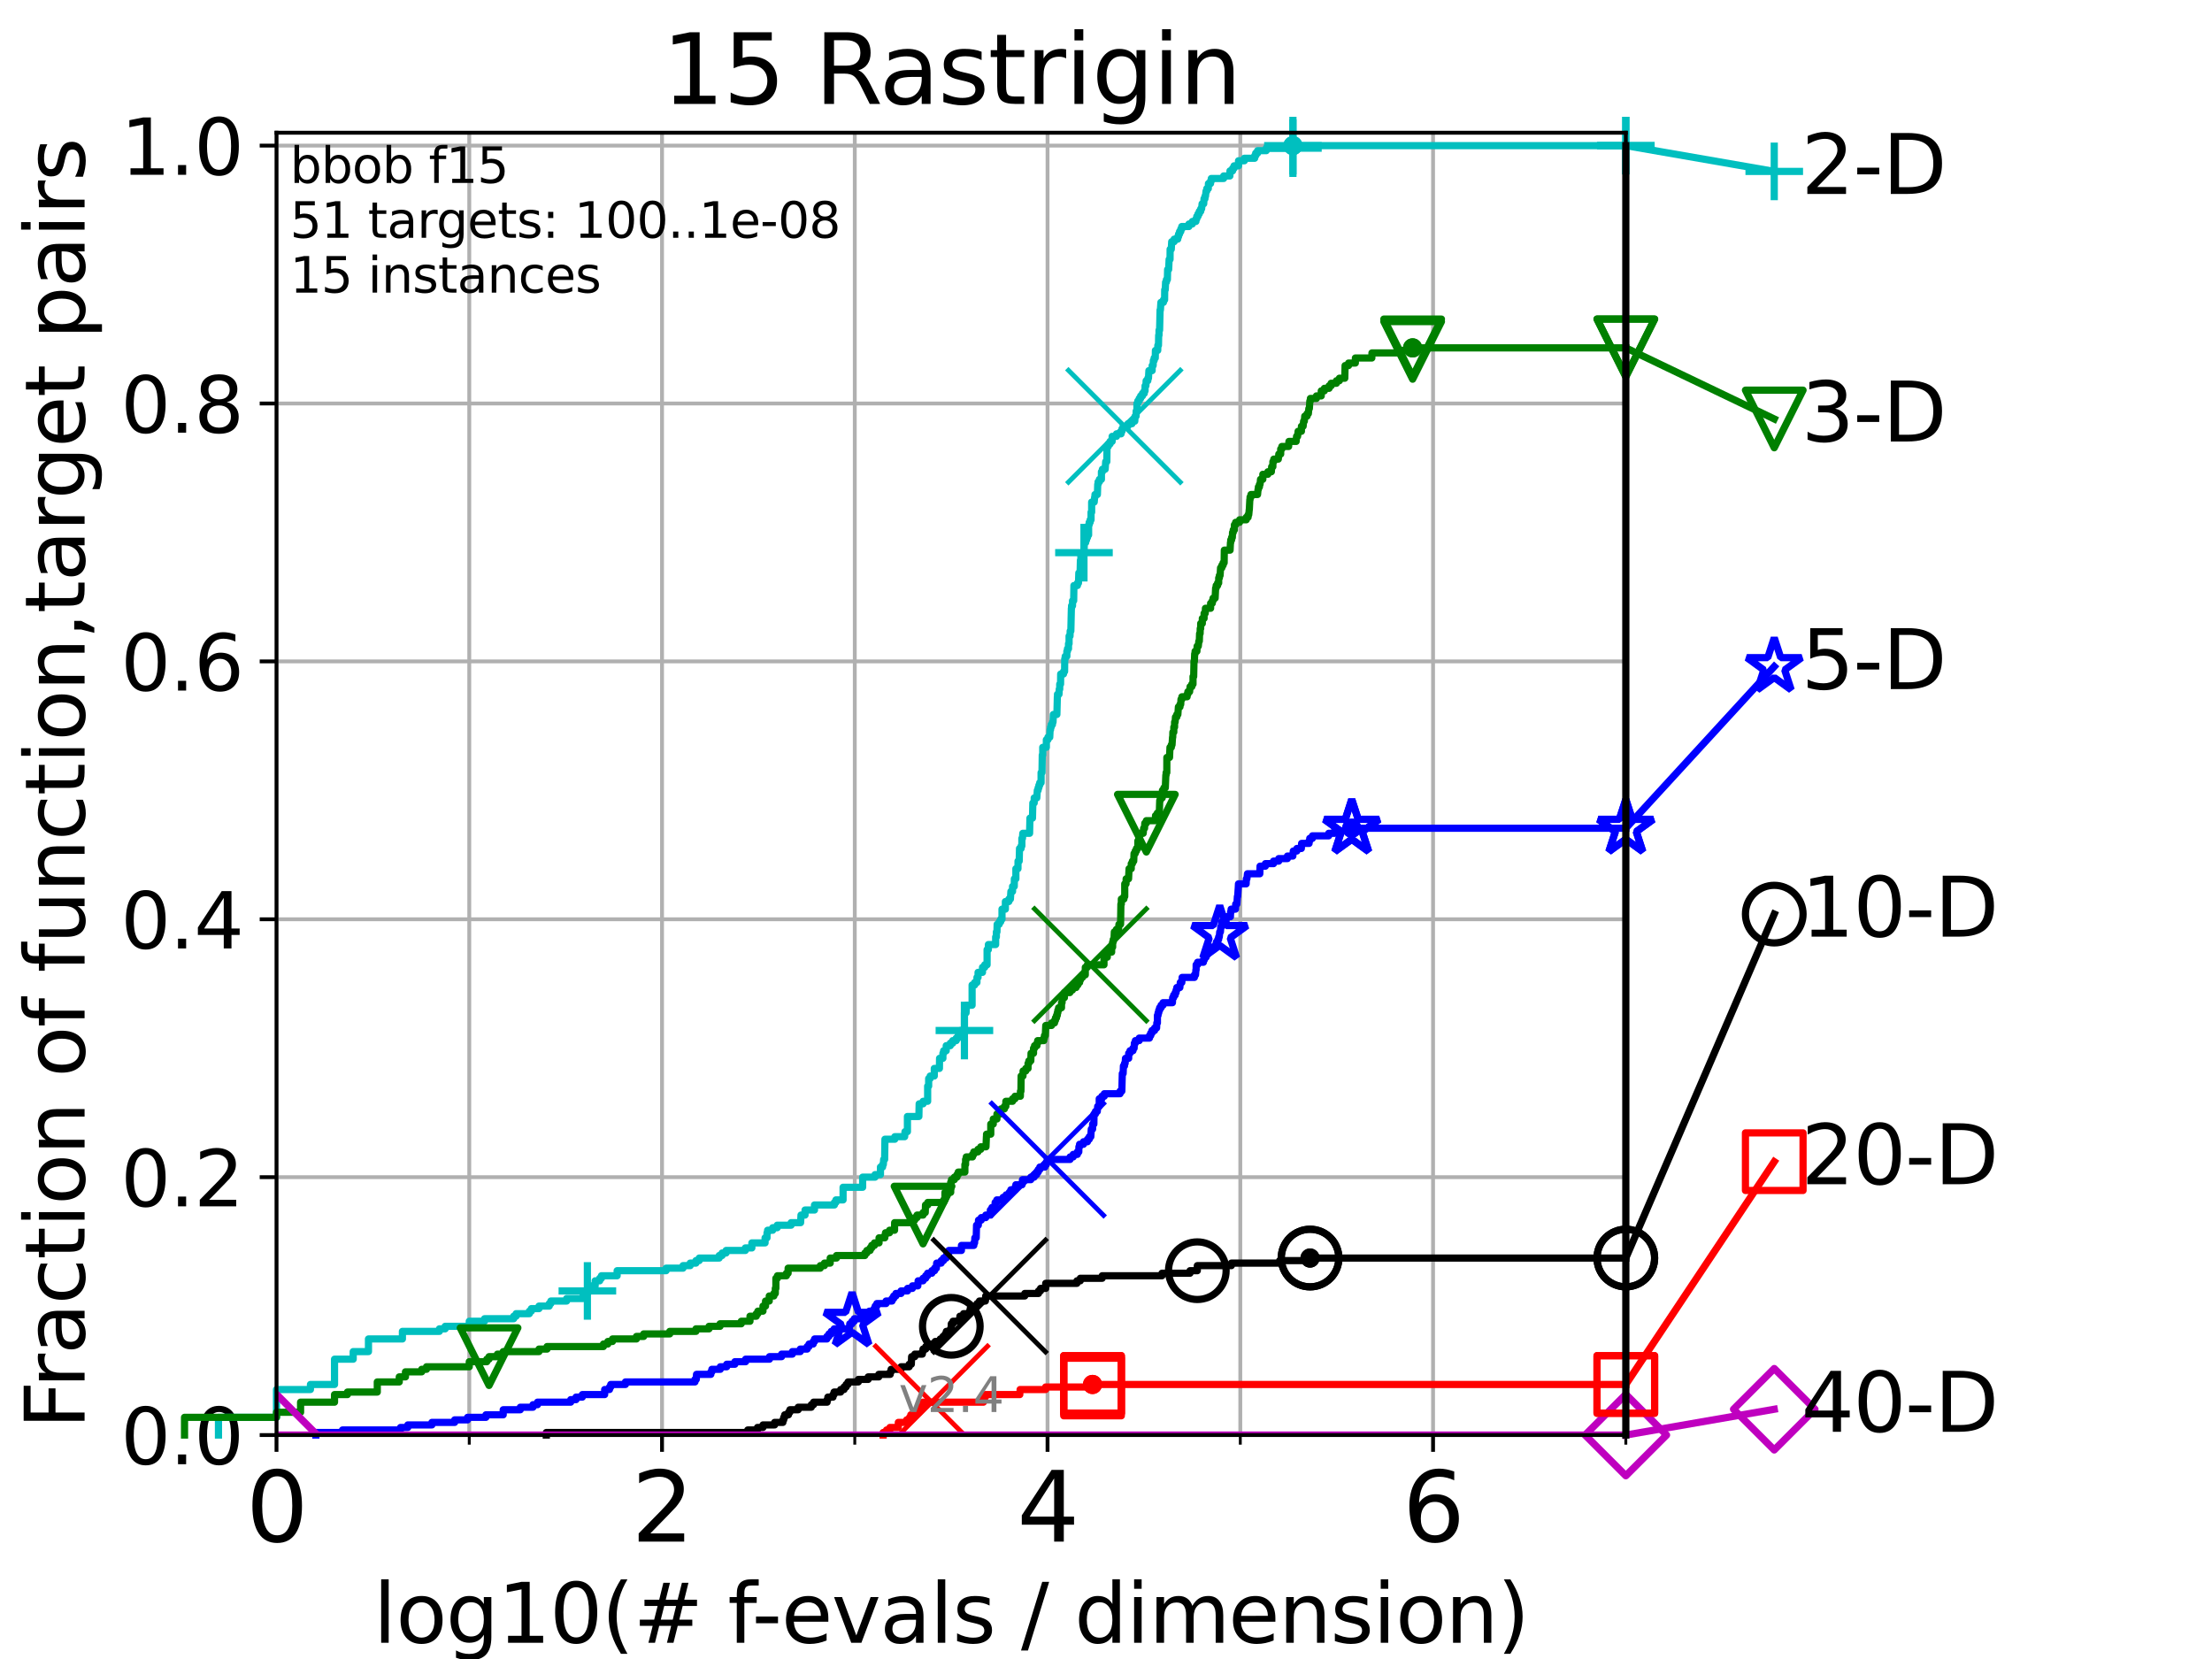 <?xml version="1.0" encoding="utf-8" standalone="no"?>
<!DOCTYPE svg PUBLIC "-//W3C//DTD SVG 1.1//EN"
  "http://www.w3.org/Graphics/SVG/1.1/DTD/svg11.dtd">
<svg height="345.6pt" version="1.1" viewBox="0 0 460.8 345.6" width="460.8pt" xmlns="http://www.w3.org/2000/svg" xmlns:xlink="http://www.w3.org/1999/xlink">
 <defs>
  <style type="text/css">*{stroke-linecap:butt;stroke-linejoin:round;}</style>
 </defs>
 <g id="figure_1">
  <g id="patch_1">
   <path d="M 0 345.6 
L 460.8 345.6 
L 460.8 0 
L 0 0 
z
" style="fill:#ffffff;"/>
  </g>
  <g id="axes_1">
   <g id="patch_2">
    <path d="M 57.6 298.944 
L 338.688 298.944 
L 338.688 27.648 
L 57.6 27.648 
z
" style="fill:#ffffff;"/>
   </g>
   <g id="matplotlib.axis_1">
    <g id="xtick_1">
     <g id="line2d_1">
      <path clip-path="url(#pacf4841247)" d="M 57.6 298.944 
L 57.6 27.648 
" style="fill:none;stroke:#b0b0b0;stroke-linecap:square;stroke-width:0.8;"/>
     </g>
     <g id="line2d_2">
      <defs>
       <path d="M 0 0 
L 0 3.5 
" id="m1790533a71" style="stroke:#000000;stroke-width:0.8;"/>
      </defs>
      <g>
       <use style="stroke:#000000;stroke-width:0.8;" x="57.6" xlink:href="#m1790533a71" y="298.944"/>
      </g>
     </g>
     <g id="text_1">
      <!-- 0 -->
      <g transform="translate(51.237 321.141)scale(0.2 -0.2)">
       <defs>
        <path d="M 2034 4250 
Q 1547 4250 1301 3770 
Q 1056 3291 1056 2328 
Q 1056 1369 1301 889 
Q 1547 409 2034 409 
Q 2525 409 2770 889 
Q 3016 1369 3016 2328 
Q 3016 3291 2770 3770 
Q 2525 4250 2034 4250 
z
M 2034 4750 
Q 2819 4750 3233 4129 
Q 3647 3509 3647 2328 
Q 3647 1150 3233 529 
Q 2819 -91 2034 -91 
Q 1250 -91 836 529 
Q 422 1150 422 2328 
Q 422 3509 836 4129 
Q 1250 4750 2034 4750 
z
" id="DejaVuSans-30" transform="scale(0.016)"/>
       </defs>
       <use xlink:href="#DejaVuSans-30"/>
      </g>
     </g>
    </g>
    <g id="xtick_2">
     <g id="line2d_3">
      <path clip-path="url(#pacf4841247)" d="M 137.911 298.944 
L 137.911 27.648 
" style="fill:none;stroke:#b0b0b0;stroke-linecap:square;stroke-width:0.8;"/>
     </g>
     <g id="line2d_4">
      <g>
       <use style="stroke:#000000;stroke-width:0.8;" x="137.911" xlink:href="#m1790533a71" y="298.944"/>
      </g>
     </g>
     <g id="text_2">
      <!-- 2 -->
      <g transform="translate(131.548 321.141)scale(0.2 -0.2)">
       <defs>
        <path d="M 1228 531 
L 3431 531 
L 3431 0 
L 469 0 
L 469 531 
Q 828 903 1448 1529 
Q 2069 2156 2228 2338 
Q 2531 2678 2651 2914 
Q 2772 3150 2772 3378 
Q 2772 3750 2511 3984 
Q 2250 4219 1831 4219 
Q 1534 4219 1204 4116 
Q 875 4013 500 3803 
L 500 4441 
Q 881 4594 1212 4672 
Q 1544 4750 1819 4750 
Q 2544 4750 2975 4387 
Q 3406 4025 3406 3419 
Q 3406 3131 3298 2873 
Q 3191 2616 2906 2266 
Q 2828 2175 2409 1742 
Q 1991 1309 1228 531 
z
" id="DejaVuSans-32" transform="scale(0.016)"/>
       </defs>
       <use xlink:href="#DejaVuSans-32"/>
      </g>
     </g>
    </g>
    <g id="xtick_3">
     <g id="line2d_5">
      <path clip-path="url(#pacf4841247)" d="M 218.222 298.944 
L 218.222 27.648 
" style="fill:none;stroke:#b0b0b0;stroke-linecap:square;stroke-width:0.8;"/>
     </g>
     <g id="line2d_6">
      <g>
       <use style="stroke:#000000;stroke-width:0.8;" x="218.222" xlink:href="#m1790533a71" y="298.944"/>
      </g>
     </g>
     <g id="text_3">
      <!-- 4 -->
      <g transform="translate(211.859 321.141)scale(0.2 -0.2)">
       <defs>
        <path d="M 2419 4116 
L 825 1625 
L 2419 1625 
L 2419 4116 
z
M 2253 4666 
L 3047 4666 
L 3047 1625 
L 3713 1625 
L 3713 1100 
L 3047 1100 
L 3047 0 
L 2419 0 
L 2419 1100 
L 313 1100 
L 313 1709 
L 2253 4666 
z
" id="DejaVuSans-34" transform="scale(0.016)"/>
       </defs>
       <use xlink:href="#DejaVuSans-34"/>
      </g>
     </g>
    </g>
    <g id="xtick_4">
     <g id="line2d_7">
      <path clip-path="url(#pacf4841247)" d="M 298.533 298.944 
L 298.533 27.648 
" style="fill:none;stroke:#b0b0b0;stroke-linecap:square;stroke-width:0.8;"/>
     </g>
     <g id="line2d_8">
      <g>
       <use style="stroke:#000000;stroke-width:0.8;" x="298.533" xlink:href="#m1790533a71" y="298.944"/>
      </g>
     </g>
     <g id="text_4">
      <!-- 6 -->
      <g transform="translate(292.17 321.141)scale(0.2 -0.2)">
       <defs>
        <path d="M 2113 2584 
Q 1688 2584 1439 2293 
Q 1191 2003 1191 1497 
Q 1191 994 1439 701 
Q 1688 409 2113 409 
Q 2538 409 2786 701 
Q 3034 994 3034 1497 
Q 3034 2003 2786 2293 
Q 2538 2584 2113 2584 
z
M 3366 4563 
L 3366 3988 
Q 3128 4100 2886 4159 
Q 2644 4219 2406 4219 
Q 1781 4219 1451 3797 
Q 1122 3375 1075 2522 
Q 1259 2794 1537 2939 
Q 1816 3084 2150 3084 
Q 2853 3084 3261 2657 
Q 3669 2231 3669 1497 
Q 3669 778 3244 343 
Q 2819 -91 2113 -91 
Q 1303 -91 875 529 
Q 447 1150 447 2328 
Q 447 3434 972 4092 
Q 1497 4750 2381 4750 
Q 2619 4750 2861 4703 
Q 3103 4656 3366 4563 
z
" id="DejaVuSans-36" transform="scale(0.016)"/>
       </defs>
       <use xlink:href="#DejaVuSans-36"/>
      </g>
     </g>
    </g>
    <g id="xtick_5">
     <g id="line2d_9">
      <path clip-path="url(#pacf4841247)" d="M 97.755 298.944 
L 97.755 27.648 
" style="fill:none;stroke:#b0b0b0;stroke-linecap:square;stroke-width:0.8;"/>
     </g>
     <g id="line2d_10">
      <defs>
       <path d="M 0 0 
L 0 2 
" id="m3ef90f9542" style="stroke:#000000;stroke-width:0.6;"/>
      </defs>
      <g>
       <use style="stroke:#000000;stroke-width:0.6;" x="97.755" xlink:href="#m3ef90f9542" y="298.944"/>
      </g>
     </g>
    </g>
    <g id="xtick_6">
     <g id="line2d_11">
      <path clip-path="url(#pacf4841247)" d="M 178.066 298.944 
L 178.066 27.648 
" style="fill:none;stroke:#b0b0b0;stroke-linecap:square;stroke-width:0.8;"/>
     </g>
     <g id="line2d_12">
      <g>
       <use style="stroke:#000000;stroke-width:0.6;" x="178.066" xlink:href="#m3ef90f9542" y="298.944"/>
      </g>
     </g>
    </g>
    <g id="xtick_7">
     <g id="line2d_13">
      <path clip-path="url(#pacf4841247)" d="M 258.377 298.944 
L 258.377 27.648 
" style="fill:none;stroke:#b0b0b0;stroke-linecap:square;stroke-width:0.8;"/>
     </g>
     <g id="line2d_14">
      <g>
       <use style="stroke:#000000;stroke-width:0.6;" x="258.377" xlink:href="#m3ef90f9542" y="298.944"/>
      </g>
     </g>
    </g>
    <g id="xtick_8">
     <g id="line2d_15">
      <path clip-path="url(#pacf4841247)" d="M 338.688 298.944 
L 338.688 27.648 
" style="fill:none;stroke:#b0b0b0;stroke-linecap:square;stroke-width:0.8;"/>
     </g>
     <g id="line2d_16">
      <g>
       <use style="stroke:#000000;stroke-width:0.6;" x="338.688" xlink:href="#m3ef90f9542" y="298.944"/>
      </g>
     </g>
    </g>
    <g id="text_5">
     <!-- log10(# f-evals / dimension) -->
     <g transform="translate(77.764 342.218)scale(0.17 -0.17)">
      <defs>
       <path d="M 603 4863 
L 1178 4863 
L 1178 0 
L 603 0 
L 603 4863 
z
" id="DejaVuSans-6c" transform="scale(0.016)"/>
       <path d="M 1959 3097 
Q 1497 3097 1228 2736 
Q 959 2375 959 1747 
Q 959 1119 1226 758 
Q 1494 397 1959 397 
Q 2419 397 2687 759 
Q 2956 1122 2956 1747 
Q 2956 2369 2687 2733 
Q 2419 3097 1959 3097 
z
M 1959 3584 
Q 2709 3584 3137 3096 
Q 3566 2609 3566 1747 
Q 3566 888 3137 398 
Q 2709 -91 1959 -91 
Q 1206 -91 779 398 
Q 353 888 353 1747 
Q 353 2609 779 3096 
Q 1206 3584 1959 3584 
z
" id="DejaVuSans-6f" transform="scale(0.016)"/>
       <path d="M 2906 1791 
Q 2906 2416 2648 2759 
Q 2391 3103 1925 3103 
Q 1463 3103 1205 2759 
Q 947 2416 947 1791 
Q 947 1169 1205 825 
Q 1463 481 1925 481 
Q 2391 481 2648 825 
Q 2906 1169 2906 1791 
z
M 3481 434 
Q 3481 -459 3084 -895 
Q 2688 -1331 1869 -1331 
Q 1566 -1331 1297 -1286 
Q 1028 -1241 775 -1147 
L 775 -588 
Q 1028 -725 1275 -790 
Q 1522 -856 1778 -856 
Q 2344 -856 2625 -561 
Q 2906 -266 2906 331 
L 2906 616 
Q 2728 306 2450 153 
Q 2172 0 1784 0 
Q 1141 0 747 490 
Q 353 981 353 1791 
Q 353 2603 747 3093 
Q 1141 3584 1784 3584 
Q 2172 3584 2450 3431 
Q 2728 3278 2906 2969 
L 2906 3500 
L 3481 3500 
L 3481 434 
z
" id="DejaVuSans-67" transform="scale(0.016)"/>
       <path d="M 794 531 
L 1825 531 
L 1825 4091 
L 703 3866 
L 703 4441 
L 1819 4666 
L 2450 4666 
L 2450 531 
L 3481 531 
L 3481 0 
L 794 0 
L 794 531 
z
" id="DejaVuSans-31" transform="scale(0.016)"/>
       <path d="M 1984 4856 
Q 1566 4138 1362 3434 
Q 1159 2731 1159 2009 
Q 1159 1288 1364 580 
Q 1569 -128 1984 -844 
L 1484 -844 
Q 1016 -109 783 600 
Q 550 1309 550 2009 
Q 550 2706 781 3412 
Q 1013 4119 1484 4856 
L 1984 4856 
z
" id="DejaVuSans-28" transform="scale(0.016)"/>
       <path d="M 3272 2816 
L 2363 2816 
L 2100 1772 
L 3016 1772 
L 3272 2816 
z
M 2803 4594 
L 2478 3297 
L 3391 3297 
L 3719 4594 
L 4219 4594 
L 3897 3297 
L 4872 3297 
L 4872 2816 
L 3775 2816 
L 3519 1772 
L 4513 1772 
L 4513 1294 
L 3397 1294 
L 3072 0 
L 2572 0 
L 2894 1294 
L 1978 1294 
L 1656 0 
L 1153 0 
L 1478 1294 
L 494 1294 
L 494 1772 
L 1594 1772 
L 1856 2816 
L 850 2816 
L 850 3297 
L 1978 3297 
L 2297 4594 
L 2803 4594 
z
" id="DejaVuSans-23" transform="scale(0.016)"/>
       <path id="DejaVuSans-20" transform="scale(0.016)"/>
       <path d="M 2375 4863 
L 2375 4384 
L 1825 4384 
Q 1516 4384 1395 4259 
Q 1275 4134 1275 3809 
L 1275 3500 
L 2222 3500 
L 2222 3053 
L 1275 3053 
L 1275 0 
L 697 0 
L 697 3053 
L 147 3053 
L 147 3500 
L 697 3500 
L 697 3744 
Q 697 4328 969 4595 
Q 1241 4863 1831 4863 
L 2375 4863 
z
" id="DejaVuSans-66" transform="scale(0.016)"/>
       <path d="M 313 2009 
L 1997 2009 
L 1997 1497 
L 313 1497 
L 313 2009 
z
" id="DejaVuSans-2d" transform="scale(0.016)"/>
       <path d="M 3597 1894 
L 3597 1613 
L 953 1613 
Q 991 1019 1311 708 
Q 1631 397 2203 397 
Q 2534 397 2845 478 
Q 3156 559 3463 722 
L 3463 178 
Q 3153 47 2828 -22 
Q 2503 -91 2169 -91 
Q 1331 -91 842 396 
Q 353 884 353 1716 
Q 353 2575 817 3079 
Q 1281 3584 2069 3584 
Q 2775 3584 3186 3129 
Q 3597 2675 3597 1894 
z
M 3022 2063 
Q 3016 2534 2758 2815 
Q 2500 3097 2075 3097 
Q 1594 3097 1305 2825 
Q 1016 2553 972 2059 
L 3022 2063 
z
" id="DejaVuSans-65" transform="scale(0.016)"/>
       <path d="M 191 3500 
L 800 3500 
L 1894 563 
L 2988 3500 
L 3597 3500 
L 2284 0 
L 1503 0 
L 191 3500 
z
" id="DejaVuSans-76" transform="scale(0.016)"/>
       <path d="M 2194 1759 
Q 1497 1759 1228 1600 
Q 959 1441 959 1056 
Q 959 750 1161 570 
Q 1363 391 1709 391 
Q 2188 391 2477 730 
Q 2766 1069 2766 1631 
L 2766 1759 
L 2194 1759 
z
M 3341 1997 
L 3341 0 
L 2766 0 
L 2766 531 
Q 2569 213 2275 61 
Q 1981 -91 1556 -91 
Q 1019 -91 701 211 
Q 384 513 384 1019 
Q 384 1609 779 1909 
Q 1175 2209 1959 2209 
L 2766 2209 
L 2766 2266 
Q 2766 2663 2505 2880 
Q 2244 3097 1772 3097 
Q 1472 3097 1187 3025 
Q 903 2953 641 2809 
L 641 3341 
Q 956 3463 1253 3523 
Q 1550 3584 1831 3584 
Q 2591 3584 2966 3190 
Q 3341 2797 3341 1997 
z
" id="DejaVuSans-61" transform="scale(0.016)"/>
       <path d="M 2834 3397 
L 2834 2853 
Q 2591 2978 2328 3040 
Q 2066 3103 1784 3103 
Q 1356 3103 1142 2972 
Q 928 2841 928 2578 
Q 928 2378 1081 2264 
Q 1234 2150 1697 2047 
L 1894 2003 
Q 2506 1872 2764 1633 
Q 3022 1394 3022 966 
Q 3022 478 2636 193 
Q 2250 -91 1575 -91 
Q 1294 -91 989 -36 
Q 684 19 347 128 
L 347 722 
Q 666 556 975 473 
Q 1284 391 1588 391 
Q 1994 391 2212 530 
Q 2431 669 2431 922 
Q 2431 1156 2273 1281 
Q 2116 1406 1581 1522 
L 1381 1569 
Q 847 1681 609 1914 
Q 372 2147 372 2553 
Q 372 3047 722 3315 
Q 1072 3584 1716 3584 
Q 2034 3584 2315 3537 
Q 2597 3491 2834 3397 
z
" id="DejaVuSans-73" transform="scale(0.016)"/>
       <path d="M 1625 4666 
L 2156 4666 
L 531 -594 
L 0 -594 
L 1625 4666 
z
" id="DejaVuSans-2f" transform="scale(0.016)"/>
       <path d="M 2906 2969 
L 2906 4863 
L 3481 4863 
L 3481 0 
L 2906 0 
L 2906 525 
Q 2725 213 2448 61 
Q 2172 -91 1784 -91 
Q 1150 -91 751 415 
Q 353 922 353 1747 
Q 353 2572 751 3078 
Q 1150 3584 1784 3584 
Q 2172 3584 2448 3432 
Q 2725 3281 2906 2969 
z
M 947 1747 
Q 947 1113 1208 752 
Q 1469 391 1925 391 
Q 2381 391 2643 752 
Q 2906 1113 2906 1747 
Q 2906 2381 2643 2742 
Q 2381 3103 1925 3103 
Q 1469 3103 1208 2742 
Q 947 2381 947 1747 
z
" id="DejaVuSans-64" transform="scale(0.016)"/>
       <path d="M 603 3500 
L 1178 3500 
L 1178 0 
L 603 0 
L 603 3500 
z
M 603 4863 
L 1178 4863 
L 1178 4134 
L 603 4134 
L 603 4863 
z
" id="DejaVuSans-69" transform="scale(0.016)"/>
       <path d="M 3328 2828 
Q 3544 3216 3844 3400 
Q 4144 3584 4550 3584 
Q 5097 3584 5394 3201 
Q 5691 2819 5691 2113 
L 5691 0 
L 5113 0 
L 5113 2094 
Q 5113 2597 4934 2840 
Q 4756 3084 4391 3084 
Q 3944 3084 3684 2787 
Q 3425 2491 3425 1978 
L 3425 0 
L 2847 0 
L 2847 2094 
Q 2847 2600 2669 2842 
Q 2491 3084 2119 3084 
Q 1678 3084 1418 2786 
Q 1159 2488 1159 1978 
L 1159 0 
L 581 0 
L 581 3500 
L 1159 3500 
L 1159 2956 
Q 1356 3278 1631 3431 
Q 1906 3584 2284 3584 
Q 2666 3584 2933 3390 
Q 3200 3197 3328 2828 
z
" id="DejaVuSans-6d" transform="scale(0.016)"/>
       <path d="M 3513 2113 
L 3513 0 
L 2938 0 
L 2938 2094 
Q 2938 2591 2744 2837 
Q 2550 3084 2163 3084 
Q 1697 3084 1428 2787 
Q 1159 2491 1159 1978 
L 1159 0 
L 581 0 
L 581 3500 
L 1159 3500 
L 1159 2956 
Q 1366 3272 1645 3428 
Q 1925 3584 2291 3584 
Q 2894 3584 3203 3211 
Q 3513 2838 3513 2113 
z
" id="DejaVuSans-6e" transform="scale(0.016)"/>
       <path d="M 513 4856 
L 1013 4856 
Q 1481 4119 1714 3412 
Q 1947 2706 1947 2009 
Q 1947 1309 1714 600 
Q 1481 -109 1013 -844 
L 513 -844 
Q 928 -128 1133 580 
Q 1338 1288 1338 2009 
Q 1338 2731 1133 3434 
Q 928 4138 513 4856 
z
" id="DejaVuSans-29" transform="scale(0.016)"/>
      </defs>
      <use xlink:href="#DejaVuSans-6c"/>
      <use x="27.783" xlink:href="#DejaVuSans-6f"/>
      <use x="88.965" xlink:href="#DejaVuSans-67"/>
      <use x="152.441" xlink:href="#DejaVuSans-31"/>
      <use x="216.064" xlink:href="#DejaVuSans-30"/>
      <use x="279.688" xlink:href="#DejaVuSans-28"/>
      <use x="318.701" xlink:href="#DejaVuSans-23"/>
      <use x="402.49" xlink:href="#DejaVuSans-20"/>
      <use x="434.277" xlink:href="#DejaVuSans-66"/>
      <use x="463.982" xlink:href="#DejaVuSans-2d"/>
      <use x="500.066" xlink:href="#DejaVuSans-65"/>
      <use x="561.59" xlink:href="#DejaVuSans-76"/>
      <use x="620.77" xlink:href="#DejaVuSans-61"/>
      <use x="682.049" xlink:href="#DejaVuSans-6c"/>
      <use x="709.832" xlink:href="#DejaVuSans-73"/>
      <use x="761.932" xlink:href="#DejaVuSans-20"/>
      <use x="793.719" xlink:href="#DejaVuSans-2f"/>
      <use x="827.41" xlink:href="#DejaVuSans-20"/>
      <use x="859.197" xlink:href="#DejaVuSans-64"/>
      <use x="922.674" xlink:href="#DejaVuSans-69"/>
      <use x="950.457" xlink:href="#DejaVuSans-6d"/>
      <use x="1047.869" xlink:href="#DejaVuSans-65"/>
      <use x="1109.393" xlink:href="#DejaVuSans-6e"/>
      <use x="1172.771" xlink:href="#DejaVuSans-73"/>
      <use x="1224.871" xlink:href="#DejaVuSans-69"/>
      <use x="1252.654" xlink:href="#DejaVuSans-6f"/>
      <use x="1313.836" xlink:href="#DejaVuSans-6e"/>
      <use x="1377.215" xlink:href="#DejaVuSans-29"/>
     </g>
    </g>
   </g>
   <g id="matplotlib.axis_2">
    <g id="ytick_1">
     <g id="line2d_17">
      <path clip-path="url(#pacf4841247)" d="M 57.6 298.944 
L 338.688 298.944 
" style="fill:none;stroke:#b0b0b0;stroke-linecap:square;stroke-width:0.8;"/>
     </g>
     <g id="line2d_18">
      <defs>
       <path d="M 0 0 
L -3.5 0 
" id="m205e8aef79" style="stroke:#000000;stroke-width:0.8;"/>
      </defs>
      <g>
       <use style="stroke:#000000;stroke-width:0.8;" x="57.6" xlink:href="#m205e8aef79" y="298.944"/>
      </g>
     </g>
     <g id="text_6">
      <!-- 0.0 -->
      <g transform="translate(25.155 305.023)scale(0.16 -0.16)">
       <defs>
        <path d="M 684 794 
L 1344 794 
L 1344 0 
L 684 0 
L 684 794 
z
" id="DejaVuSans-2e" transform="scale(0.016)"/>
       </defs>
       <use xlink:href="#DejaVuSans-30"/>
       <use x="63.623" xlink:href="#DejaVuSans-2e"/>
       <use x="95.41" xlink:href="#DejaVuSans-30"/>
      </g>
     </g>
    </g>
    <g id="ytick_2">
     <g id="line2d_19">
      <path clip-path="url(#pacf4841247)" d="M 57.6 245.222 
L 338.688 245.222 
" style="fill:none;stroke:#b0b0b0;stroke-linecap:square;stroke-width:0.8;"/>
     </g>
     <g id="line2d_20">
      <g>
       <use style="stroke:#000000;stroke-width:0.8;" x="57.6" xlink:href="#m205e8aef79" y="245.222"/>
      </g>
     </g>
     <g id="text_7">
      <!-- 0.2 -->
      <g transform="translate(25.155 251.301)scale(0.16 -0.16)">
       <use xlink:href="#DejaVuSans-30"/>
       <use x="63.623" xlink:href="#DejaVuSans-2e"/>
       <use x="95.41" xlink:href="#DejaVuSans-32"/>
      </g>
     </g>
    </g>
    <g id="ytick_3">
     <g id="line2d_21">
      <path clip-path="url(#pacf4841247)" d="M 57.6 191.5 
L 338.688 191.5 
" style="fill:none;stroke:#b0b0b0;stroke-linecap:square;stroke-width:0.8;"/>
     </g>
     <g id="line2d_22">
      <g>
       <use style="stroke:#000000;stroke-width:0.8;" x="57.6" xlink:href="#m205e8aef79" y="191.5"/>
      </g>
     </g>
     <g id="text_8">
      <!-- 0.4 -->
      <g transform="translate(25.155 197.579)scale(0.16 -0.16)">
       <use xlink:href="#DejaVuSans-30"/>
       <use x="63.623" xlink:href="#DejaVuSans-2e"/>
       <use x="95.41" xlink:href="#DejaVuSans-34"/>
      </g>
     </g>
    </g>
    <g id="ytick_4">
     <g id="line2d_23">
      <path clip-path="url(#pacf4841247)" d="M 57.6 137.778 
L 338.688 137.778 
" style="fill:none;stroke:#b0b0b0;stroke-linecap:square;stroke-width:0.8;"/>
     </g>
     <g id="line2d_24">
      <g>
       <use style="stroke:#000000;stroke-width:0.8;" x="57.6" xlink:href="#m205e8aef79" y="137.778"/>
      </g>
     </g>
     <g id="text_9">
      <!-- 0.6 -->
      <g transform="translate(25.155 143.857)scale(0.16 -0.16)">
       <use xlink:href="#DejaVuSans-30"/>
       <use x="63.623" xlink:href="#DejaVuSans-2e"/>
       <use x="95.41" xlink:href="#DejaVuSans-36"/>
      </g>
     </g>
    </g>
    <g id="ytick_5">
     <g id="line2d_25">
      <path clip-path="url(#pacf4841247)" d="M 57.6 84.056 
L 338.688 84.056 
" style="fill:none;stroke:#b0b0b0;stroke-linecap:square;stroke-width:0.8;"/>
     </g>
     <g id="line2d_26">
      <g>
       <use style="stroke:#000000;stroke-width:0.8;" x="57.6" xlink:href="#m205e8aef79" y="84.056"/>
      </g>
     </g>
     <g id="text_10">
      <!-- 0.8 -->
      <g transform="translate(25.155 90.135)scale(0.16 -0.16)">
       <defs>
        <path d="M 2034 2216 
Q 1584 2216 1326 1975 
Q 1069 1734 1069 1313 
Q 1069 891 1326 650 
Q 1584 409 2034 409 
Q 2484 409 2743 651 
Q 3003 894 3003 1313 
Q 3003 1734 2745 1975 
Q 2488 2216 2034 2216 
z
M 1403 2484 
Q 997 2584 770 2862 
Q 544 3141 544 3541 
Q 544 4100 942 4425 
Q 1341 4750 2034 4750 
Q 2731 4750 3128 4425 
Q 3525 4100 3525 3541 
Q 3525 3141 3298 2862 
Q 3072 2584 2669 2484 
Q 3125 2378 3379 2068 
Q 3634 1759 3634 1313 
Q 3634 634 3220 271 
Q 2806 -91 2034 -91 
Q 1263 -91 848 271 
Q 434 634 434 1313 
Q 434 1759 690 2068 
Q 947 2378 1403 2484 
z
M 1172 3481 
Q 1172 3119 1398 2916 
Q 1625 2713 2034 2713 
Q 2441 2713 2670 2916 
Q 2900 3119 2900 3481 
Q 2900 3844 2670 4047 
Q 2441 4250 2034 4250 
Q 1625 4250 1398 4047 
Q 1172 3844 1172 3481 
z
" id="DejaVuSans-38" transform="scale(0.016)"/>
       </defs>
       <use xlink:href="#DejaVuSans-30"/>
       <use x="63.623" xlink:href="#DejaVuSans-2e"/>
       <use x="95.41" xlink:href="#DejaVuSans-38"/>
      </g>
     </g>
    </g>
    <g id="ytick_6">
     <g id="line2d_27">
      <path clip-path="url(#pacf4841247)" d="M 57.6 30.334 
L 338.688 30.334 
" style="fill:none;stroke:#b0b0b0;stroke-linecap:square;stroke-width:0.8;"/>
     </g>
     <g id="line2d_28">
      <g>
       <use style="stroke:#000000;stroke-width:0.8;" x="57.6" xlink:href="#m205e8aef79" y="30.334"/>
      </g>
     </g>
     <g id="text_11">
      <!-- 1.0 -->
      <g transform="translate(25.155 36.413)scale(0.16 -0.16)">
       <use xlink:href="#DejaVuSans-31"/>
       <use x="63.623" xlink:href="#DejaVuSans-2e"/>
       <use x="95.41" xlink:href="#DejaVuSans-30"/>
      </g>
     </g>
    </g>
    <g id="text_12">
     <!-- Fraction of function,target pairs -->
     <g transform="translate(17.62 297.681)rotate(-90)scale(0.17 -0.17)">
      <defs>
       <path d="M 628 4666 
L 3309 4666 
L 3309 4134 
L 1259 4134 
L 1259 2759 
L 3109 2759 
L 3109 2228 
L 1259 2228 
L 1259 0 
L 628 0 
L 628 4666 
z
" id="DejaVuSans-46" transform="scale(0.016)"/>
       <path d="M 2631 2963 
Q 2534 3019 2420 3045 
Q 2306 3072 2169 3072 
Q 1681 3072 1420 2755 
Q 1159 2438 1159 1844 
L 1159 0 
L 581 0 
L 581 3500 
L 1159 3500 
L 1159 2956 
Q 1341 3275 1631 3429 
Q 1922 3584 2338 3584 
Q 2397 3584 2469 3576 
Q 2541 3569 2628 3553 
L 2631 2963 
z
" id="DejaVuSans-72" transform="scale(0.016)"/>
       <path d="M 3122 3366 
L 3122 2828 
Q 2878 2963 2633 3030 
Q 2388 3097 2138 3097 
Q 1578 3097 1268 2742 
Q 959 2388 959 1747 
Q 959 1106 1268 751 
Q 1578 397 2138 397 
Q 2388 397 2633 464 
Q 2878 531 3122 666 
L 3122 134 
Q 2881 22 2623 -34 
Q 2366 -91 2075 -91 
Q 1284 -91 818 406 
Q 353 903 353 1747 
Q 353 2603 823 3093 
Q 1294 3584 2113 3584 
Q 2378 3584 2631 3529 
Q 2884 3475 3122 3366 
z
" id="DejaVuSans-63" transform="scale(0.016)"/>
       <path d="M 1172 4494 
L 1172 3500 
L 2356 3500 
L 2356 3053 
L 1172 3053 
L 1172 1153 
Q 1172 725 1289 603 
Q 1406 481 1766 481 
L 2356 481 
L 2356 0 
L 1766 0 
Q 1100 0 847 248 
Q 594 497 594 1153 
L 594 3053 
L 172 3053 
L 172 3500 
L 594 3500 
L 594 4494 
L 1172 4494 
z
" id="DejaVuSans-74" transform="scale(0.016)"/>
       <path d="M 544 1381 
L 544 3500 
L 1119 3500 
L 1119 1403 
Q 1119 906 1312 657 
Q 1506 409 1894 409 
Q 2359 409 2629 706 
Q 2900 1003 2900 1516 
L 2900 3500 
L 3475 3500 
L 3475 0 
L 2900 0 
L 2900 538 
Q 2691 219 2414 64 
Q 2138 -91 1772 -91 
Q 1169 -91 856 284 
Q 544 659 544 1381 
z
M 1991 3584 
L 1991 3584 
z
" id="DejaVuSans-75" transform="scale(0.016)"/>
       <path d="M 750 794 
L 1409 794 
L 1409 256 
L 897 -744 
L 494 -744 
L 750 256 
L 750 794 
z
" id="DejaVuSans-2c" transform="scale(0.016)"/>
       <path d="M 1159 525 
L 1159 -1331 
L 581 -1331 
L 581 3500 
L 1159 3500 
L 1159 2969 
Q 1341 3281 1617 3432 
Q 1894 3584 2278 3584 
Q 2916 3584 3314 3078 
Q 3713 2572 3713 1747 
Q 3713 922 3314 415 
Q 2916 -91 2278 -91 
Q 1894 -91 1617 61 
Q 1341 213 1159 525 
z
M 3116 1747 
Q 3116 2381 2855 2742 
Q 2594 3103 2138 3103 
Q 1681 3103 1420 2742 
Q 1159 2381 1159 1747 
Q 1159 1113 1420 752 
Q 1681 391 2138 391 
Q 2594 391 2855 752 
Q 3116 1113 3116 1747 
z
" id="DejaVuSans-70" transform="scale(0.016)"/>
      </defs>
      <use xlink:href="#DejaVuSans-46"/>
      <use x="50.27" xlink:href="#DejaVuSans-72"/>
      <use x="91.383" xlink:href="#DejaVuSans-61"/>
      <use x="152.662" xlink:href="#DejaVuSans-63"/>
      <use x="207.643" xlink:href="#DejaVuSans-74"/>
      <use x="246.852" xlink:href="#DejaVuSans-69"/>
      <use x="274.635" xlink:href="#DejaVuSans-6f"/>
      <use x="335.816" xlink:href="#DejaVuSans-6e"/>
      <use x="399.195" xlink:href="#DejaVuSans-20"/>
      <use x="430.982" xlink:href="#DejaVuSans-6f"/>
      <use x="492.164" xlink:href="#DejaVuSans-66"/>
      <use x="527.369" xlink:href="#DejaVuSans-20"/>
      <use x="559.156" xlink:href="#DejaVuSans-66"/>
      <use x="594.361" xlink:href="#DejaVuSans-75"/>
      <use x="657.74" xlink:href="#DejaVuSans-6e"/>
      <use x="721.119" xlink:href="#DejaVuSans-63"/>
      <use x="776.1" xlink:href="#DejaVuSans-74"/>
      <use x="815.309" xlink:href="#DejaVuSans-69"/>
      <use x="843.092" xlink:href="#DejaVuSans-6f"/>
      <use x="904.273" xlink:href="#DejaVuSans-6e"/>
      <use x="967.652" xlink:href="#DejaVuSans-2c"/>
      <use x="999.439" xlink:href="#DejaVuSans-74"/>
      <use x="1038.648" xlink:href="#DejaVuSans-61"/>
      <use x="1099.928" xlink:href="#DejaVuSans-72"/>
      <use x="1139.291" xlink:href="#DejaVuSans-67"/>
      <use x="1202.768" xlink:href="#DejaVuSans-65"/>
      <use x="1264.291" xlink:href="#DejaVuSans-74"/>
      <use x="1303.5" xlink:href="#DejaVuSans-20"/>
      <use x="1335.287" xlink:href="#DejaVuSans-70"/>
      <use x="1398.764" xlink:href="#DejaVuSans-61"/>
      <use x="1460.043" xlink:href="#DejaVuSans-69"/>
      <use x="1487.826" xlink:href="#DejaVuSans-72"/>
      <use x="1528.939" xlink:href="#DejaVuSans-73"/>
     </g>
    </g>
   </g>
   <g id="line2d_29">
    <defs>
     <path d="M 0 1.5 
C 0.398 1.5 0.779 1.342 1.061 1.061 
C 1.342 0.779 1.5 0.398 1.5 0 
C 1.5 -0.398 1.342 -0.779 1.061 -1.061 
C 0.779 -1.342 0.398 -1.5 0 -1.5 
C -0.398 -1.5 -0.779 -1.342 -1.061 -1.061 
C -1.342 -0.779 -1.5 -0.398 -1.5 0 
C -1.5 0.398 -1.342 0.779 -1.061 1.061 
C -0.779 1.342 -0.398 1.5 0 1.5 
z
" id="mcd724da6cc" style="stroke:#00bfbf;"/>
    </defs>
    <g>
     <use style="fill:#00bfbf;stroke:#00bfbf;" x="269.339" xlink:href="#mcd724da6cc" y="30.334"/>
     <use style="fill:#00bfbf;stroke:#00bfbf;" x="269.339" xlink:href="#mcd724da6cc" y="30.334"/>
    </g>
   </g>
   <g id="line2d_30">
    <path d="M 45.512 298.944 
L 45.512 295.257 
L 57.6 295.257 
L 57.6 289.464 
L 64.671 289.464 
L 64.671 288.41 
L 69.688 288.41 
L 69.688 283.143 
L 73.579 283.143 
L 73.579 281.563 
L 76.759 281.563 
L 76.759 278.93 
L 83.83 278.93 
L 83.83 277.35 
L 91.535 277.35 
L 91.535 276.823 
L 92.738 276.823 
L 92.738 276.296 
L 97.755 276.296 
L 97.755 275.243 
L 100.935 275.243 
L 100.935 274.716 
L 107.009 274.716 
L 107.009 274.19 
L 107.515 274.19 
L 107.515 273.663 
L 110.274 273.663 
L 110.274 273.136 
L 110.694 273.136 
L 110.694 272.61 
L 112.281 272.61 
L 112.281 272.083 
L 114.419 272.083 
L 114.419 271.556 
L 114.751 271.556 
L 114.751 271.03 
L 118.04 271.03 
L 118.04 270.503 
L 121.49 270.503 
L 121.49 269.45 
L 122.362 269.45 
L 122.362 268.923 
L 123.193 268.923 
L 123.193 267.87 
L 123.985 267.87 
L 123.985 266.816 
L 124.928 266.816 
L 124.928 266.289 
L 125.292 266.289 
L 125.292 265.763 
L 128.561 265.763 
L 128.561 264.709 
L 138.762 264.709 
L 138.762 264.183 
L 142.284 264.183 
L 142.284 263.656 
L 143.779 263.656 
L 143.779 263.129 
L 144.982 263.129 
L 144.982 262.603 
L 145.666 262.603 
L 145.666 262.076 
L 149.824 262.076 
L 149.824 261.549 
L 150.429 261.549 
L 150.429 261.023 
L 151.26 261.023 
L 151.26 260.496 
L 155.265 260.496 
L 155.265 259.969 
L 156.628 259.969 
L 156.628 258.916 
L 159.38 258.916 
L 159.38 257.862 
L 159.783 257.862 
L 159.783 256.809 
L 159.907 256.809 
L 159.907 256.282 
L 160.961 256.282 
L 160.961 255.756 
L 161.912 255.756 
L 161.912 255.229 
L 164.806 255.229 
L 164.806 254.702 
L 166.779 254.702 
L 166.862 253.122 
L 167.704 253.122 
L 167.704 252.069 
L 169.673 252.069 
L 169.673 251.016 
L 173.823 251.016 
L 173.823 250.489 
L 174.142 250.489 
L 174.142 249.962 
L 175.628 249.962 
L 175.628 247.329 
L 179.705 247.329 
L 179.705 245.222 
L 182.289 245.222 
L 182.289 244.695 
L 183.416 244.695 
L 183.416 243.115 
L 183.859 243.115 
L 183.859 242.589 
L 184.015 242.589 
L 184.083 241.535 
L 184.286 241.535 
L 184.347 237.322 
L 186.404 237.322 
L 186.404 236.795 
L 188.457 236.795 
L 188.529 235.742 
L 189.033 235.742 
L 189.033 232.582 
L 191.42 232.582 
L 191.476 229.948 
L 192.301 229.948 
L 192.301 229.421 
L 193.246 229.421 
L 193.246 226.261 
L 193.457 226.261 
L 193.457 224.681 
L 193.775 224.681 
L 193.775 224.155 
L 194.629 224.155 
L 194.629 222.575 
L 195.698 222.575 
L 195.727 220.468 
L 196.425 220.468 
L 196.425 219.414 
L 196.577 219.414 
L 196.577 218.888 
L 197.117 218.888 
L 197.117 217.834 
L 197.965 217.834 
L 197.965 217.308 
L 198.468 217.308 
L 198.468 216.781 
L 199.204 216.781 
L 199.204 216.254 
L 199.587 216.254 
L 199.587 215.728 
L 200.065 215.728 
L 200.065 214.674 
L 200.906 214.674 
L 200.906 210.987 
L 201.253 210.987 
L 201.325 209.407 
L 202.506 209.407 
L 202.506 205.194 
L 203.041 205.194 
L 203.041 204.667 
L 203.516 204.667 
L 203.516 203.614 
L 203.747 203.614 
L 203.747 202.56 
L 204.67 202.56 
L 204.67 201.507 
L 205.138 201.507 
L 205.138 200.98 
L 205.629 200.98 
L 205.629 197.82 
L 205.897 197.82 
L 205.897 196.767 
L 207.411 196.767 
L 207.411 195.187 
L 207.564 195.187 
L 207.564 194.133 
L 207.686 194.133 
L 207.724 192.553 
L 208.151 192.553 
L 208.151 192.027 
L 208.46 192.027 
L 208.46 191.5 
L 208.734 191.5 
L 208.734 189.393 
L 209.439 189.393 
L 209.439 187.813 
L 210.164 187.813 
L 210.164 187.287 
L 210.486 187.287 
L 210.588 185.706 
L 210.933 185.706 
L 210.933 184.653 
L 211.29 184.653 
L 211.31 183.073 
L 211.626 183.073 
L 211.626 180.966 
L 212.061 180.966 
L 212.072 179.386 
L 212.319 179.386 
L 212.382 176.753 
L 212.718 176.753 
L 212.718 176.226 
L 212.871 176.226 
L 212.871 174.646 
L 212.999 174.646 
L 213.066 173.593 
L 214.482 173.593 
L 214.553 170.433 
L 215.085 170.433 
L 215.159 167.272 
L 215.443 167.272 
L 215.443 166.219 
L 215.984 166.219 
L 216.091 164.639 
L 216.258 164.639 
L 216.258 164.112 
L 216.416 164.112 
L 216.416 163.586 
L 216.591 163.586 
L 216.591 163.059 
L 216.876 163.059 
L 216.876 160.952 
L 217.067 160.952 
L 217.122 157.265 
L 217.218 157.265 
L 217.218 155.685 
L 217.973 155.685 
L 217.973 154.105 
L 218.302 154.105 
L 218.302 153.579 
L 218.682 153.579 
L 218.754 151.999 
L 218.851 151.999 
L 218.851 151.472 
L 218.986 151.472 
L 218.986 150.945 
L 219.242 150.945 
L 219.242 150.419 
L 219.367 150.419 
L 219.431 148.838 
L 220.171 148.838 
L 220.265 145.152 
L 220.294 145.152 
L 220.294 144.625 
L 220.61 144.625 
L 220.655 143.572 
L 220.759 143.572 
L 220.759 142.518 
L 220.934 142.518 
L 220.958 140.411 
L 221.55 140.411 
L 221.55 139.885 
L 221.774 139.885 
L 221.805 137.251 
L 221.9 137.251 
L 221.9 136.725 
L 222.245 136.725 
L 222.245 135.671 
L 222.37 135.671 
L 222.37 135.145 
L 222.588 135.145 
L 222.588 134.091 
L 222.708 134.091 
L 222.708 132.511 
L 222.906 132.511 
L 222.935 131.458 
L 223.077 131.458 
L 223.187 126.718 
L 223.226 126.718 
L 223.226 126.191 
L 223.426 126.191 
L 223.426 125.138 
L 223.669 125.138 
L 223.716 121.977 
L 224.449 121.977 
L 224.449 121.451 
L 224.668 121.451 
L 224.738 119.344 
L 225.008 119.344 
L 225.068 116.711 
L 225.165 116.711 
L 225.165 115.657 
L 225.341 115.657 
L 225.341 115.131 
L 225.809 115.131 
L 225.866 113.024 
L 226.168 113.024 
L 226.168 112.497 
L 226.344 112.497 
L 226.344 111.97 
L 226.543 111.97 
L 226.543 111.444 
L 226.779 111.444 
L 226.779 109.337 
L 226.897 109.337 
L 226.897 108.81 
L 227.1 108.81 
L 227.1 108.284 
L 227.285 108.284 
L 227.285 106.704 
L 227.412 106.704 
L 227.412 104.597 
L 227.94 104.597 
L 228.037 103.543 
L 228.103 103.543 
L 228.103 103.017 
L 228.609 103.017 
L 228.676 100.91 
L 228.747 100.91 
L 228.747 100.383 
L 229.026 100.383 
L 229.026 99.857 
L 229.446 99.857 
L 229.446 98.277 
L 229.649 98.277 
L 229.649 97.75 
L 230.226 97.75 
L 230.335 96.17 
L 230.572 96.17 
L 230.61 93.01 
L 230.875 93.01 
L 230.875 92.483 
L 231.25 92.483 
L 231.25 91.956 
L 231.68 91.956 
L 231.68 90.903 
L 232.587 90.903 
L 232.587 90.376 
L 233.546 90.376 
L 233.546 89.85 
L 233.733 89.85 
L 233.733 89.323 
L 233.969 89.323 
L 233.969 88.796 
L 234.972 88.796 
L 234.972 88.27 
L 235.813 88.27 
L 235.813 87.743 
L 236.395 87.743 
L 236.466 86.69 
L 236.676 86.69 
L 236.685 85.636 
L 236.845 85.636 
L 236.845 84.056 
L 237.024 84.056 
L 237.024 83.529 
L 237.316 83.529 
L 237.316 83.003 
L 237.619 83.003 
L 237.619 82.476 
L 237.995 82.476 
L 237.995 81.949 
L 238.371 81.949 
L 238.371 81.423 
L 238.537 81.423 
L 238.539 80.369 
L 238.717 80.369 
L 238.762 79.316 
L 239.111 79.316 
L 239.111 78.789 
L 239.246 78.789 
L 239.336 77.209 
L 240.014 77.209 
L 240.014 76.156 
L 240.218 76.156 
L 240.267 75.102 
L 240.43 75.102 
L 240.43 74.576 
L 240.664 74.576 
L 240.693 72.996 
L 241.178 72.996 
L 241.197 71.942 
L 241.331 71.942 
L 241.373 69.836 
L 241.447 69.836 
L 241.447 68.782 
L 241.565 68.782 
L 241.666 64.569 
L 241.735 64.569 
L 241.834 62.989 
L 242.364 62.989 
L 242.364 62.462 
L 242.607 62.462 
L 242.629 60.355 
L 242.745 60.355 
L 242.813 58.775 
L 242.983 58.775 
L 242.983 58.248 
L 243.185 58.248 
L 243.236 56.142 
L 243.451 56.142 
L 243.548 54.035 
L 243.741 54.035 
L 243.757 51.928 
L 243.996 51.928 
L 244.086 50.348 
L 244.598 50.348 
L 244.598 49.821 
L 245.343 49.821 
L 245.343 49.295 
L 245.513 49.295 
L 245.513 48.768 
L 245.719 48.768 
L 245.719 48.241 
L 245.976 48.241 
L 245.976 47.715 
L 246.183 47.715 
L 246.183 47.188 
L 247.672 47.188 
L 247.672 46.661 
L 248.387 46.661 
L 248.387 46.135 
L 249.134 46.135 
L 249.134 45.608 
L 249.309 45.608 
L 249.309 45.081 
L 249.565 45.081 
L 249.565 44.555 
L 249.829 44.555 
L 249.829 44.028 
L 250.131 44.028 
L 250.131 43.501 
L 250.319 43.501 
L 250.418 42.448 
L 250.755 42.448 
L 250.817 41.395 
L 251.016 41.395 
L 251.016 40.868 
L 251.13 40.868 
L 251.236 39.814 
L 251.394 39.814 
L 251.394 39.288 
L 251.712 39.288 
L 251.74 38.234 
L 252.18 38.234 
L 252.18 37.708 
L 252.336 37.708 
L 252.336 37.181 
L 254.905 37.181 
L 254.905 36.654 
L 256.208 36.654 
L 256.225 35.601 
L 256.773 35.601 
L 256.773 35.074 
L 257.073 35.074 
L 257.073 34.548 
L 258.005 34.548 
L 258.005 33.494 
L 259.226 33.494 
L 259.226 32.968 
L 261.369 32.968 
L 261.369 32.441 
L 261.58 32.441 
L 261.58 31.914 
L 261.976 31.914 
L 261.976 31.387 
L 263.784 31.387 
L 263.784 30.861 
L 269.339 30.861 
L 269.339 30.334 
L 338.688 30.334 
L 338.688 30.334 
" style="fill:none;stroke:#00bfbf;stroke-linecap:square;stroke-width:1.5;"/>
   </g>
   <g id="line2d_31">
    <defs>
     <path d="M -6 0 
L 6 0 
M 0 6 
L 0 -6 
" id="mfe2226c254" style="stroke:#00bfbf;stroke-width:1.5;"/>
    </defs>
    <g>
     <use style="fill-opacity:0;stroke:#00bfbf;stroke-width:1.5;" x="122.362" xlink:href="#mfe2226c254" y="268.923"/>
     <use style="fill-opacity:0;stroke:#00bfbf;stroke-width:1.5;" x="200.906" xlink:href="#mfe2226c254" y="214.674"/>
     <use style="fill-opacity:0;stroke:#00bfbf;stroke-width:1.5;" x="225.809" xlink:href="#mfe2226c254" y="115.131"/>
     <use style="fill-opacity:0;stroke:#00bfbf;stroke-width:1.5;" x="269.339" xlink:href="#mfe2226c254" y="30.861"/>
     <use style="fill-opacity:0;stroke:#00bfbf;stroke-width:1.5;" x="269.339" xlink:href="#mfe2226c254" y="30.334"/>
     <use style="fill-opacity:0;stroke:#00bfbf;stroke-width:1.5;" x="338.688" xlink:href="#mfe2226c254" y="30.334"/>
    </g>
   </g>
   <g id="line2d_32">
    <path style="fill:none;stroke:#00bfbf;stroke-linecap:square;stroke-width:1.5;"/>
    <g/>
   </g>
   <g id="line2d_33">
    <path clip-path="url(#pacf4841247)" d="M 234.223 88.796 
" style="fill:none;stroke:#00bfbf;stroke-linecap:square;stroke-width:1.5;"/>
    <defs>
     <path d="M -12 12 
L 12 -12 
M -12 -12 
L 12 12 
" id="mcbce13d598" style="stroke:#00bfbf;"/>
    </defs>
    <g clip-path="url(#pacf4841247)">
     <use style="fill:#00bfbf;stroke:#00bfbf;" x="234.223" xlink:href="#mcbce13d598" y="88.796"/>
    </g>
   </g>
   <g id="line2d_34">
    <defs>
     <path d="M 0 1.5 
C 0.398 1.5 0.779 1.342 1.061 1.061 
C 1.342 0.779 1.5 0.398 1.5 0 
C 1.5 -0.398 1.342 -0.779 1.061 -1.061 
C 0.779 -1.342 0.398 -1.5 0 -1.5 
C -0.398 -1.5 -0.779 -1.342 -1.061 -1.061 
C -1.342 -0.779 -1.5 -0.398 -1.5 0 
C -1.5 0.398 -1.342 0.779 -1.061 1.061 
C -0.779 1.342 -0.398 1.5 0 1.5 
z
" id="m6c49539976" style="stroke:#008000;"/>
    </defs>
    <g>
     <use style="fill:#008000;stroke:#008000;" x="294.278" xlink:href="#m6c49539976" y="72.469"/>
     <use style="fill:#008000;stroke:#008000;" x="294.278" xlink:href="#m6c49539976" y="72.469"/>
    </g>
   </g>
   <g id="line2d_35">
    <path d="M 38.441 298.944 
L 38.441 295.257 
L 57.6 295.257 
L 57.6 294.204 
L 62.617 294.204 
L 62.617 292.097 
L 69.688 292.097 
L 69.688 290.517 
L 72.376 290.517 
L 72.376 289.99 
L 78.596 289.99 
L 78.596 287.884 
L 83.172 287.884 
L 83.172 286.83 
L 84.464 286.83 
L 84.464 285.777 
L 87.85 285.777 
L 87.85 285.25 
L 88.847 285.25 
L 88.847 284.723 
L 97.755 284.723 
L 97.755 283.67 
L 101.413 283.67 
L 101.413 283.143 
L 101.878 283.143 
L 101.878 282.617 
L 103.623 282.617 
L 103.623 282.09 
L 104.826 282.09 
L 104.826 281.563 
L 112.281 281.563 
L 112.281 281.037 
L 113.966 281.037 
L 113.966 280.51 
L 125.706 280.51 
L 125.706 279.983 
L 126.618 279.983 
L 126.618 279.457 
L 127.59 279.457 
L 127.59 278.93 
L 132.581 278.93 
L 132.581 278.403 
L 134.092 278.403 
L 134.092 277.877 
L 139.52 277.877 
L 139.52 277.35 
L 144.982 277.35 
L 144.982 276.823 
L 147.703 276.823 
L 147.703 276.296 
L 149.999 276.296 
L 149.999 275.77 
L 154.417 275.77 
L 154.417 275.243 
L 156.236 275.243 
L 156.236 274.19 
L 157.548 274.19 
L 157.548 273.663 
L 157.884 273.663 
L 157.884 273.136 
L 158.942 273.136 
L 158.942 272.083 
L 159.473 272.083 
L 159.473 271.03 
L 160.249 271.03 
L 160.249 269.976 
L 161.208 269.976 
L 161.208 269.45 
L 161.511 269.45 
L 161.511 268.396 
L 161.63 268.396 
L 161.63 266.289 
L 161.956 266.289 
L 161.956 265.763 
L 163.828 265.763 
L 163.828 265.236 
L 164.18 265.236 
L 164.18 264.183 
L 170.882 264.183 
L 170.882 263.656 
L 171.738 263.656 
L 171.738 263.129 
L 172.948 263.129 
L 172.948 262.076 
L 174.262 262.076 
L 174.262 261.549 
L 180.167 261.549 
L 180.167 261.023 
L 180.584 261.023 
L 180.584 260.496 
L 181.26 260.496 
L 181.26 259.969 
L 181.591 259.969 
L 181.591 259.443 
L 182.161 259.443 
L 182.161 258.916 
L 183.122 258.916 
L 183.122 257.862 
L 184.32 257.862 
L 184.32 257.336 
L 184.458 257.336 
L 184.458 256.809 
L 185.303 256.809 
L 185.303 256.282 
L 186.353 256.282 
L 186.368 254.702 
L 190.073 254.702 
L 190.073 254.176 
L 190.562 254.176 
L 190.562 253.649 
L 191.041 253.649 
L 191.041 253.122 
L 192.288 253.122 
L 192.288 252.596 
L 192.748 252.596 
L 192.8 251.016 
L 193.271 251.016 
L 193.271 250.489 
L 196.588 250.489 
L 196.588 249.962 
L 196.851 249.962 
L 196.851 248.382 
L 198.05 248.382 
L 198.05 246.275 
L 198.209 246.275 
L 198.209 245.749 
L 198.812 245.749 
L 198.812 245.222 
L 199.35 245.222 
L 199.35 244.695 
L 199.612 244.695 
L 199.612 244.169 
L 201.003 244.169 
L 201.003 242.589 
L 201.148 242.589 
L 201.148 241.535 
L 201.288 241.535 
L 201.288 241.009 
L 202.59 241.009 
L 202.59 240.482 
L 202.862 240.482 
L 202.862 239.955 
L 203.724 239.955 
L 203.724 239.428 
L 204.304 239.428 
L 204.304 238.902 
L 205.399 238.902 
L 205.487 236.795 
L 205.51 236.795 
L 205.51 236.268 
L 206.395 236.268 
L 206.395 234.162 
L 206.917 234.162 
L 206.917 233.108 
L 207.683 233.108 
L 207.683 232.055 
L 208.433 232.055 
L 208.521 231.001 
L 209.238 231.001 
L 209.238 230.475 
L 209.536 230.475 
L 209.536 229.421 
L 210.932 229.421 
L 210.932 228.895 
L 211.441 228.895 
L 211.441 228.368 
L 212.562 228.368 
L 212.579 227.315 
L 212.681 227.315 
L 212.718 224.155 
L 213.104 224.155 
L 213.127 223.101 
L 213.688 223.101 
L 213.688 222.575 
L 214.158 222.575 
L 214.158 221.521 
L 214.331 221.521 
L 214.331 220.994 
L 214.738 220.994 
L 214.785 219.414 
L 215.302 219.414 
L 215.302 218.361 
L 215.517 218.361 
L 215.517 217.834 
L 216.013 217.834 
L 216.013 217.308 
L 216.162 217.308 
L 216.162 216.781 
L 217.443 216.781 
L 217.443 216.254 
L 217.573 216.254 
L 217.573 215.728 
L 217.754 215.728 
L 217.851 213.621 
L 219.058 213.621 
L 219.058 213.094 
L 219.677 213.094 
L 219.677 212.567 
L 219.87 212.567 
L 219.87 212.041 
L 220.094 212.041 
L 220.094 211.514 
L 220.254 211.514 
L 220.254 210.987 
L 220.365 210.987 
L 220.365 210.461 
L 220.525 210.461 
L 220.525 209.934 
L 221.129 209.934 
L 221.129 208.881 
L 221.247 208.881 
L 221.298 207.827 
L 221.736 207.827 
L 221.736 206.774 
L 222.874 206.774 
L 222.874 206.247 
L 223.41 206.247 
L 223.41 205.721 
L 224.17 205.721 
L 224.17 205.194 
L 224.534 205.194 
L 224.534 204.667 
L 224.904 204.667 
L 224.904 204.141 
L 225.086 204.141 
L 225.086 203.614 
L 225.498 203.614 
L 225.498 203.087 
L 226.088 203.087 
L 226.088 201.507 
L 226.52 201.507 
L 226.52 200.98 
L 229.979 200.98 
L 229.979 199.4 
L 230.667 199.4 
L 230.667 198.347 
L 231.576 198.347 
L 231.576 197.294 
L 231.783 197.294 
L 231.783 196.24 
L 231.906 196.24 
L 231.906 195.714 
L 232.065 195.714 
L 232.135 194.133 
L 232.568 194.133 
L 232.568 193.607 
L 233.014 193.607 
L 233.097 192.553 
L 233.434 192.553 
L 233.503 188.34 
L 233.594 188.34 
L 233.594 187.287 
L 234.131 187.287 
L 234.131 186.76 
L 234.303 186.76 
L 234.303 184.126 
L 234.574 184.126 
L 234.597 183.073 
L 235.1 183.073 
L 235.203 180.966 
L 235.659 180.966 
L 235.659 179.913 
L 235.9 179.913 
L 235.9 179.386 
L 236.175 179.386 
L 236.24 177.806 
L 236.487 177.806 
L 236.487 177.28 
L 236.742 177.28 
L 236.742 176.753 
L 237.035 176.753 
L 237.035 175.173 
L 237.232 175.173 
L 237.232 174.119 
L 237.47 174.119 
L 237.47 173.593 
L 238.152 173.593 
L 238.238 172.539 
L 238.433 172.539 
L 238.481 171.486 
L 238.806 171.486 
L 238.806 170.959 
L 240.711 170.959 
L 240.711 169.906 
L 241.086 169.906 
L 241.086 169.379 
L 241.504 169.379 
L 241.592 166.746 
L 241.709 166.746 
L 241.709 166.219 
L 242.112 166.219 
L 242.158 164.639 
L 242.465 164.639 
L 242.465 164.112 
L 242.757 164.112 
L 242.865 161.479 
L 242.921 161.479 
L 242.921 160.952 
L 243.067 160.952 
L 243.076 157.792 
L 243.634 157.792 
L 243.726 155.685 
L 244.007 155.685 
L 244.007 155.159 
L 244.157 155.159 
L 244.261 153.579 
L 244.301 153.579 
L 244.329 152.525 
L 244.525 152.525 
L 244.525 151.472 
L 244.686 151.472 
L 244.686 150.419 
L 244.801 150.419 
L 244.872 149.365 
L 245.151 149.365 
L 245.151 148.838 
L 245.373 148.838 
L 245.481 147.258 
L 245.809 147.258 
L 245.809 146.732 
L 245.964 146.732 
L 246.023 145.678 
L 246.209 145.678 
L 246.209 145.152 
L 247.294 145.152 
L 247.294 144.625 
L 247.454 144.625 
L 247.454 144.098 
L 247.817 144.098 
L 247.914 143.045 
L 248.277 143.045 
L 248.277 142.518 
L 248.526 142.518 
L 248.526 140.938 
L 248.664 140.938 
L 248.733 137.778 
L 248.81 137.778 
L 248.873 136.198 
L 248.96 136.198 
L 248.96 135.671 
L 249.341 135.671 
L 249.381 134.618 
L 249.629 134.618 
L 249.738 133.565 
L 249.842 133.565 
L 249.893 131.985 
L 250.006 131.985 
L 250.029 130.931 
L 250.124 130.931 
L 250.124 129.878 
L 250.465 129.878 
L 250.465 128.824 
L 250.834 128.824 
L 250.834 127.771 
L 251.068 127.771 
L 251.112 126.718 
L 252.192 126.718 
L 252.192 125.664 
L 252.545 125.664 
L 252.545 125.138 
L 252.701 125.138 
L 252.701 124.611 
L 253.133 124.611 
L 253.235 122.504 
L 253.352 122.504 
L 253.352 121.977 
L 253.648 121.977 
L 253.648 121.451 
L 253.874 121.451 
L 253.874 120.397 
L 254.019 120.397 
L 254.019 119.871 
L 254.17 119.871 
L 254.263 118.291 
L 254.533 118.291 
L 254.533 117.764 
L 254.793 117.764 
L 254.793 117.237 
L 255.012 117.237 
L 255.047 114.604 
L 256.25 114.604 
L 256.326 113.024 
L 256.379 113.024 
L 256.379 112.497 
L 256.56 112.497 
L 256.56 111.97 
L 256.715 111.97 
L 256.761 110.917 
L 256.904 110.917 
L 256.904 110.39 
L 257.144 110.39 
L 257.144 109.337 
L 257.404 109.337 
L 257.404 108.81 
L 258.227 108.81 
L 258.227 108.284 
L 259.623 108.284 
L 259.623 107.757 
L 260.002 107.757 
L 260.002 107.23 
L 260.137 107.23 
L 260.238 106.177 
L 260.254 106.177 
L 260.362 104.07 
L 260.41 104.07 
L 260.41 103.543 
L 260.6 103.543 
L 260.6 103.017 
L 261.972 103.017 
L 262.071 101.963 
L 262.142 101.963 
L 262.142 101.437 
L 262.362 101.437 
L 262.362 100.91 
L 262.491 100.91 
L 262.588 99.857 
L 263.07 99.857 
L 263.07 98.803 
L 264.116 98.803 
L 264.116 98.277 
L 264.847 98.277 
L 264.909 97.223 
L 265.163 97.223 
L 265.163 96.17 
L 265.355 96.17 
L 265.355 95.643 
L 266.296 95.643 
L 266.399 94.59 
L 266.791 94.59 
L 266.791 93.536 
L 267.032 93.536 
L 267.032 93.01 
L 268.444 93.01 
L 268.509 91.956 
L 270.013 91.956 
L 270.095 90.903 
L 270.311 90.903 
L 270.416 89.85 
L 271.11 89.85 
L 271.111 88.796 
L 271.467 88.796 
L 271.562 87.743 
L 271.72 87.743 
L 271.804 86.69 
L 272.287 86.69 
L 272.287 86.163 
L 272.558 86.163 
L 272.653 85.109 
L 272.764 85.109 
L 272.863 83.529 
L 272.979 83.529 
L 272.979 83.003 
L 274.238 83.003 
L 274.238 82.476 
L 275.243 82.476 
L 275.243 81.423 
L 275.89 81.423 
L 275.89 80.896 
L 276.871 80.896 
L 276.871 80.369 
L 277.298 80.369 
L 277.298 79.843 
L 278.398 79.843 
L 278.398 79.316 
L 279.023 79.316 
L 279.023 78.789 
L 280.146 78.789 
L 280.206 76.156 
L 280.933 76.156 
L 280.933 75.629 
L 282.344 75.629 
L 282.351 74.576 
L 285.781 74.576 
L 285.803 73.522 
L 291.431 73.522 
L 291.431 72.996 
L 294.278 72.996 
L 294.278 72.469 
L 338.688 72.469 
L 338.688 72.469 
" style="fill:none;stroke:#008000;stroke-linecap:square;stroke-width:1.5;"/>
   </g>
   <g id="line2d_36">
    <defs>
     <path d="M -0 6 
L 6 -6 
L -6 -6 
z
" id="mbbef3faacd" style="stroke:#008000;stroke-linejoin:miter;stroke-width:1.5;"/>
    </defs>
    <g>
     <use style="fill-opacity:0;stroke:#008000;stroke-linejoin:miter;stroke-width:1.5;" x="101.878" xlink:href="#mbbef3faacd" y="282.617"/>
     <use style="fill-opacity:0;stroke:#008000;stroke-linejoin:miter;stroke-width:1.5;" x="192.288" xlink:href="#mbbef3faacd" y="253.122"/>
     <use style="fill-opacity:0;stroke:#008000;stroke-linejoin:miter;stroke-width:1.5;" x="238.806" xlink:href="#mbbef3faacd" y="171.486"/>
     <use style="fill-opacity:0;stroke:#008000;stroke-linejoin:miter;stroke-width:1.5;" x="294.278" xlink:href="#mbbef3faacd" y="72.996"/>
     <use style="fill-opacity:0;stroke:#008000;stroke-linejoin:miter;stroke-width:1.5;" x="294.278" xlink:href="#mbbef3faacd" y="72.469"/>
     <use style="fill-opacity:0;stroke:#008000;stroke-linejoin:miter;stroke-width:1.5;" x="338.688" xlink:href="#mbbef3faacd" y="72.469"/>
    </g>
   </g>
   <g id="line2d_37">
    <path style="fill:none;stroke:#008000;stroke-linecap:square;stroke-width:1.5;"/>
    <g/>
   </g>
   <g id="line2d_38">
    <path clip-path="url(#pacf4841247)" d="M 227.152 200.98 
" style="fill:none;stroke:#008000;stroke-linecap:square;stroke-width:1.5;"/>
    <defs>
     <path d="M -12 12 
L 12 -12 
M -12 -12 
L 12 12 
" id="m473e422af8" style="stroke:#008000;"/>
    </defs>
    <g clip-path="url(#pacf4841247)">
     <use style="fill:#008000;stroke:#008000;" x="227.152" xlink:href="#m473e422af8" y="200.98"/>
    </g>
   </g>
   <g id="line2d_39">
    <defs>
     <path d="M 0 1.5 
C 0.398 1.5 0.779 1.342 1.061 1.061 
C 1.342 0.779 1.5 0.398 1.5 0 
C 1.5 -0.398 1.342 -0.779 1.061 -1.061 
C 0.779 -1.342 0.398 -1.5 0 -1.5 
C -0.398 -1.5 -0.779 -1.342 -1.061 -1.061 
C -1.342 -0.779 -1.5 -0.398 -1.5 0 
C -1.5 0.398 -1.342 0.779 -1.061 1.061 
C -0.779 1.342 -0.398 1.5 0 1.5 
z
" id="m6d4403c087" style="stroke:#0000ff;"/>
    </defs>
    <g>
     <use style="fill:#0000ff;stroke:#0000ff;" x="281.593" xlink:href="#m6d4403c087" y="172.539"/>
     <use style="fill:#0000ff;stroke:#0000ff;" x="281.593" xlink:href="#m6d4403c087" y="172.539"/>
    </g>
   </g>
   <g id="line2d_40">
    <path d="M 65.797 298.944 
L 65.797 298.417 
L 71.35 298.417 
L 71.35 297.891 
L 83.438 297.891 
L 83.438 297.364 
L 84.956 297.364 
L 84.956 296.837 
L 89.973 296.837 
L 89.973 296.311 
L 94.715 296.311 
L 94.715 295.784 
L 97.403 295.784 
L 97.403 295.257 
L 101.223 295.257 
L 101.223 294.731 
L 104.826 294.731 
L 104.826 293.677 
L 108.389 293.677 
L 108.389 293.15 
L 111.023 293.15 
L 111.023 292.624 
L 111.975 292.624 
L 111.975 292.097 
L 118.891 292.097 
L 118.891 291.57 
L 119.997 291.57 
L 119.997 291.044 
L 121.31 291.044 
L 121.31 290.517 
L 125.962 290.517 
L 125.962 289.464 
L 126.97 289.464 
L 126.97 288.937 
L 127.229 288.937 
L 127.229 288.41 
L 130.291 288.41 
L 130.291 287.884 
L 144.771 287.884 
L 144.771 287.357 
L 145.051 287.357 
L 145.098 286.304 
L 148.084 286.304 
L 148.084 285.777 
L 148.297 285.777 
L 148.297 285.25 
L 150.051 285.25 
L 150.051 284.723 
L 151.389 284.723 
L 151.389 284.197 
L 153.091 284.197 
L 153.091 283.67 
L 155.323 283.67 
L 155.323 283.143 
L 160.298 283.143 
L 160.298 282.617 
L 162.821 282.617 
L 162.821 282.09 
L 165.062 282.09 
L 165.062 281.563 
L 166.716 281.563 
L 166.716 281.037 
L 168.147 281.037 
L 168.147 280.51 
L 168.537 280.51 
L 168.537 279.983 
L 169.406 279.983 
L 169.406 279.457 
L 169.69 279.457 
L 169.69 278.93 
L 172.26 278.93 
L 172.26 278.403 
L 172.683 278.403 
L 172.683 277.877 
L 173.17 277.877 
L 173.17 277.35 
L 173.765 277.35 
L 173.765 276.823 
L 176.935 276.823 
L 177.021 275.77 
L 177.496 275.77 
L 177.496 275.243 
L 177.958 275.243 
L 177.958 274.716 
L 179.347 274.716 
L 179.347 274.19 
L 180.327 274.19 
L 180.327 273.663 
L 181.106 273.663 
L 181.106 273.136 
L 182.086 273.136 
L 182.086 272.61 
L 182.319 272.61 
L 182.319 272.083 
L 182.666 272.083 
L 182.666 271.556 
L 184.575 271.556 
L 184.575 271.03 
L 185.826 271.03 
L 185.826 270.503 
L 186.167 270.503 
L 186.167 269.976 
L 186.632 269.976 
L 186.632 269.45 
L 187.704 269.45 
L 187.704 268.923 
L 189.059 268.923 
L 189.059 268.396 
L 190.069 268.396 
L 190.069 267.87 
L 191.2 267.87 
L 191.266 266.816 
L 192.287 266.816 
L 192.287 266.289 
L 192.83 266.289 
L 192.83 265.763 
L 193.232 265.763 
L 193.232 265.236 
L 194.128 265.236 
L 194.128 264.709 
L 194.692 264.709 
L 194.692 264.183 
L 195.065 264.183 
L 195.124 263.129 
L 196.072 263.129 
L 196.072 262.603 
L 196.551 262.603 
L 196.551 262.076 
L 197.12 262.076 
L 197.12 261.549 
L 197.319 261.549 
L 197.319 261.023 
L 197.656 261.023 
L 197.656 260.496 
L 200.283 260.496 
L 200.283 259.443 
L 202.867 259.443 
L 202.867 258.916 
L 203.027 258.916 
L 203.079 257.862 
L 203.363 257.862 
L 203.432 255.229 
L 203.804 255.229 
L 203.841 254.176 
L 204.414 254.176 
L 204.414 253.649 
L 205.353 253.649 
L 205.353 253.122 
L 206.307 253.122 
L 206.307 252.069 
L 206.644 252.069 
L 206.644 251.542 
L 207.303 251.542 
L 207.303 250.489 
L 207.653 250.489 
L 207.653 249.962 
L 208.957 249.962 
L 208.957 249.436 
L 209.596 249.436 
L 209.596 248.909 
L 210.254 248.909 
L 210.254 248.382 
L 210.575 248.382 
L 210.575 247.855 
L 211.46 247.855 
L 211.46 247.329 
L 211.619 247.329 
L 211.619 246.802 
L 212.919 246.802 
L 213.002 245.749 
L 214.737 245.749 
L 214.737 245.222 
L 215.441 245.222 
L 215.441 244.695 
L 215.944 244.695 
L 215.944 244.169 
L 216.284 244.169 
L 216.284 243.642 
L 216.616 243.642 
L 216.616 243.115 
L 217.663 243.115 
L 217.663 242.589 
L 217.981 242.589 
L 217.981 242.062 
L 218.168 242.062 
L 218.168 241.535 
L 222.915 241.535 
L 222.915 241.009 
L 223.568 241.009 
L 223.568 240.482 
L 224.433 240.482 
L 224.433 239.955 
L 224.735 239.955 
L 224.753 238.902 
L 224.89 238.902 
L 224.89 238.375 
L 225.706 238.375 
L 225.706 237.848 
L 226.539 237.848 
L 226.539 237.322 
L 226.916 237.322 
L 226.916 236.795 
L 227.236 236.795 
L 227.332 235.215 
L 227.607 235.215 
L 227.607 234.162 
L 227.872 234.162 
L 227.907 232.055 
L 228.205 232.055 
L 228.205 231.528 
L 228.585 231.528 
L 228.666 230.475 
L 228.987 230.475 
L 228.987 228.895 
L 229.537 228.895 
L 229.537 228.368 
L 230.044 228.368 
L 230.044 227.841 
L 233.325 227.841 
L 233.325 227.315 
L 233.699 227.315 
L 233.796 223.628 
L 233.97 223.628 
L 234.028 222.048 
L 234.254 222.048 
L 234.254 221.521 
L 234.386 221.521 
L 234.459 220.468 
L 235.124 220.468 
L 235.124 219.414 
L 235.401 219.414 
L 235.401 218.888 
L 236.014 218.888 
L 236.014 218.361 
L 236.258 218.361 
L 236.31 217.308 
L 236.518 217.308 
L 236.518 216.781 
L 237.316 216.781 
L 237.316 216.254 
L 239.454 216.254 
L 239.454 215.728 
L 239.719 215.728 
L 239.719 215.201 
L 239.979 215.201 
L 239.979 214.674 
L 240.52 214.674 
L 240.52 214.148 
L 240.94 214.148 
L 240.985 213.094 
L 241.111 213.094 
L 241.111 211.514 
L 241.25 211.514 
L 241.25 210.987 
L 241.389 210.987 
L 241.389 210.461 
L 241.569 210.461 
L 241.569 209.934 
L 241.873 209.934 
L 241.873 209.407 
L 242.277 209.407 
L 242.277 208.881 
L 244.238 208.881 
L 244.283 207.827 
L 244.491 207.827 
L 244.491 207.301 
L 244.808 207.301 
L 244.808 206.774 
L 245.003 206.774 
L 245.003 206.247 
L 245.15 206.247 
L 245.15 205.721 
L 245.786 205.721 
L 245.875 204.667 
L 246.197 204.667 
L 246.259 203.614 
L 248.811 203.614 
L 248.811 203.087 
L 249.054 203.087 
L 249.128 202.034 
L 249.179 202.034 
L 249.179 200.98 
L 249.478 200.98 
L 249.478 200.454 
L 250.692 200.454 
L 250.692 199.927 
L 250.899 199.927 
L 250.899 199.4 
L 251.255 199.4 
L 251.255 198.874 
L 251.511 198.874 
L 251.511 198.347 
L 251.682 198.347 
L 251.698 197.294 
L 253.241 197.294 
L 253.241 196.767 
L 253.393 196.767 
L 253.393 196.24 
L 253.688 196.24 
L 253.688 195.714 
L 253.866 195.714 
L 253.866 195.187 
L 254 195.187 
L 254.087 194.133 
L 254.237 194.133 
L 254.313 193.08 
L 254.475 193.08 
L 254.498 192.027 
L 255.416 192.027 
L 255.416 190.973 
L 256.321 190.973 
L 256.355 189.92 
L 256.469 189.92 
L 256.469 189.393 
L 257.372 189.393 
L 257.417 188.34 
L 257.664 188.34 
L 257.768 186.76 
L 257.828 186.76 
L 257.934 185.18 
L 257.941 185.18 
L 257.994 184.126 
L 259.597 184.126 
L 259.639 183.073 
L 259.757 183.073 
L 259.865 182.02 
L 262.442 182.02 
L 262.491 180.44 
L 263.604 180.44 
L 263.604 179.913 
L 265.297 179.913 
L 265.297 179.386 
L 266.387 179.386 
L 266.387 178.86 
L 268.193 178.86 
L 268.193 178.333 
L 269.325 178.333 
L 269.417 177.28 
L 270.164 177.28 
L 270.164 176.753 
L 271.096 176.753 
L 271.147 175.699 
L 272.704 175.699 
L 272.704 175.173 
L 272.844 175.173 
L 272.844 174.646 
L 273.398 174.646 
L 273.398 174.119 
L 276.792 174.119 
L 276.792 173.593 
L 278.023 173.593 
L 278.023 173.066 
L 281.593 173.066 
L 281.593 172.539 
L 338.688 172.539 
L 338.688 172.539 
" style="fill:none;stroke:#0000ff;stroke-linecap:square;stroke-width:1.5;"/>
   </g>
   <g id="line2d_41">
    <defs>
     <path d="M 0 -6 
L -1.347 -1.854 
L -5.706 -1.854 
L -2.18 0.708 
L -3.527 4.854 
L -0 2.292 
L 3.527 4.854 
L 2.18 0.708 
L 5.706 -1.854 
L 1.347 -1.854 
z
" id="mffa01c141c" style="stroke:#0000ff;stroke-linejoin:bevel;stroke-width:1.5;"/>
    </defs>
    <g>
     <use style="fill-opacity:0;stroke:#0000ff;stroke-linejoin:bevel;stroke-width:1.5;" x="177.496" xlink:href="#mffa01c141c" y="275.243"/>
     <use style="fill-opacity:0;stroke:#0000ff;stroke-linejoin:bevel;stroke-width:1.5;" x="254.087" xlink:href="#mffa01c141c" y="194.66"/>
     <use style="fill-opacity:0;stroke:#0000ff;stroke-linejoin:bevel;stroke-width:1.5;" x="281.593" xlink:href="#mffa01c141c" y="172.539"/>
     <use style="fill-opacity:0;stroke:#0000ff;stroke-linejoin:bevel;stroke-width:1.5;" x="281.593" xlink:href="#mffa01c141c" y="172.539"/>
     <use style="fill-opacity:0;stroke:#0000ff;stroke-linejoin:bevel;stroke-width:1.5;" x="338.688" xlink:href="#mffa01c141c" y="172.539"/>
    </g>
   </g>
   <g id="line2d_42">
    <path style="fill:none;stroke:#0000ff;stroke-linecap:square;stroke-width:1.5;"/>
    <g/>
   </g>
   <g id="line2d_43">
    <path clip-path="url(#pacf4841247)" d="M 218.244 241.535 
" style="fill:none;stroke:#0000ff;stroke-linecap:square;stroke-width:1.5;"/>
    <defs>
     <path d="M -12 12 
L 12 -12 
M -12 -12 
L 12 12 
" id="mb5673a71f1" style="stroke:#0000ff;"/>
    </defs>
    <g clip-path="url(#pacf4841247)">
     <use style="fill:#0000ff;stroke:#0000ff;" x="218.244" xlink:href="#mb5673a71f1" y="241.535"/>
    </g>
   </g>
   <g id="line2d_44">
    <defs>
     <path d="M 0 1.5 
C 0.398 1.5 0.779 1.342 1.061 1.061 
C 1.342 0.779 1.5 0.398 1.5 0 
C 1.5 -0.398 1.342 -0.779 1.061 -1.061 
C 0.779 -1.342 0.398 -1.5 0 -1.5 
C -0.398 -1.5 -0.779 -1.342 -1.061 -1.061 
C -1.342 -0.779 -1.5 -0.398 -1.5 0 
C -1.5 0.398 -1.342 0.779 -1.061 1.061 
C -0.779 1.342 -0.398 1.5 0 1.5 
z
" id="mc1bfdafa9b" style="stroke:#000000;"/>
    </defs>
    <g>
     <use style="stroke:#000000;" x="272.907" xlink:href="#mc1bfdafa9b" y="262.076"/>
     <use style="stroke:#000000;" x="272.907" xlink:href="#mc1bfdafa9b" y="262.076"/>
    </g>
   </g>
   <g id="line2d_45">
    <path d="M 113.804 298.944 
L 113.804 298.417 
L 155.767 298.417 
L 155.767 297.891 
L 157.799 297.891 
L 157.799 297.364 
L 158.942 297.364 
L 158.942 296.837 
L 161.37 296.837 
L 161.37 296.311 
L 163.091 296.311 
L 163.091 295.784 
L 163.263 295.784 
L 163.263 295.257 
L 163.465 295.257 
L 163.465 294.731 
L 164.261 294.731 
L 164.261 294.204 
L 164.547 294.204 
L 164.547 293.677 
L 166.279 293.677 
L 166.279 293.15 
L 169.009 293.15 
L 169.009 292.624 
L 169.483 292.624 
L 169.483 292.097 
L 172.308 292.097 
L 172.308 291.57 
L 172.458 291.57 
L 172.458 291.044 
L 173.524 291.044 
L 173.524 290.517 
L 173.753 290.517 
L 173.753 289.99 
L 175.123 289.99 
L 175.123 289.464 
L 175.827 289.464 
L 175.827 288.937 
L 176.264 288.937 
L 176.264 288.41 
L 176.659 288.41 
L 176.659 287.884 
L 178.811 287.884 
L 178.811 287.357 
L 180.858 287.357 
L 180.858 286.83 
L 183.063 286.83 
L 183.063 286.304 
L 185.451 286.304 
L 185.451 285.777 
L 185.637 285.777 
L 185.637 285.25 
L 187.71 285.25 
L 187.71 284.723 
L 189.397 284.723 
L 189.397 284.197 
L 189.845 284.197 
L 189.908 282.617 
L 190.572 282.617 
L 190.572 282.09 
L 192.138 282.09 
L 192.138 281.563 
L 192.278 281.563 
L 192.278 281.037 
L 192.848 281.037 
L 192.848 280.51 
L 194.074 280.51 
L 194.074 279.983 
L 194.816 279.983 
L 194.816 279.457 
L 195.877 279.457 
L 195.877 278.93 
L 196.446 278.93 
L 196.446 278.403 
L 196.907 278.403 
L 196.907 277.877 
L 197.141 277.877 
L 197.141 277.35 
L 197.98 277.35 
L 197.98 276.823 
L 198.158 276.823 
L 198.174 275.77 
L 198.526 275.77 
L 198.526 275.243 
L 199.854 275.243 
L 199.854 274.716 
L 199.966 274.716 
L 199.966 274.19 
L 200.721 274.19 
L 200.721 273.663 
L 201.966 273.663 
L 201.966 273.136 
L 202.11 273.136 
L 202.11 272.61 
L 203.055 272.61 
L 203.055 272.083 
L 203.542 272.083 
L 203.542 271.556 
L 204.028 271.556 
L 204.028 271.03 
L 205.276 271.03 
L 205.335 269.976 
L 213.48 269.976 
L 213.48 269.45 
L 216.338 269.45 
L 216.338 268.923 
L 216.762 268.923 
L 216.762 268.396 
L 217.838 268.396 
L 217.838 267.343 
L 224.341 267.343 
L 224.341 266.816 
L 225.046 266.816 
L 225.046 266.289 
L 229.607 266.289 
L 229.607 265.763 
L 242.061 265.763 
L 242.061 265.236 
L 247.901 265.236 
L 247.901 264.709 
L 249.424 264.709 
L 249.424 263.656 
L 256.517 263.656 
L 256.517 263.129 
L 266.571 263.129 
L 266.571 262.603 
L 272.907 262.603 
L 272.907 262.076 
L 338.688 262.076 
L 338.688 262.076 
" style="fill:none;stroke:#000000;stroke-linecap:square;stroke-width:1.5;"/>
   </g>
   <g id="line2d_46">
    <defs>
     <path d="M 0 6 
C 1.591 6 3.117 5.368 4.243 4.243 
C 5.368 3.117 6 1.591 6 0 
C 6 -1.591 5.368 -3.117 4.243 -4.243 
C 3.117 -5.368 1.591 -6 0 -6 
C -1.591 -6 -3.117 -5.368 -4.243 -4.243 
C -5.368 -3.117 -6 -1.591 -6 0 
C -6 1.591 -5.368 3.117 -4.243 4.243 
C -3.117 5.368 -1.591 6 0 6 
z
" id="mf328310bc9" style="stroke:#000000;stroke-width:1.5;"/>
    </defs>
    <g>
     <use style="fill-opacity:0;stroke:#000000;stroke-width:1.5;" x="198.174" xlink:href="#mf328310bc9" y="276.296"/>
     <use style="fill-opacity:0;stroke:#000000;stroke-width:1.5;" x="249.424" xlink:href="#mf328310bc9" y="264.709"/>
     <use style="fill-opacity:0;stroke:#000000;stroke-width:1.5;" x="272.907" xlink:href="#mf328310bc9" y="262.076"/>
     <use style="fill-opacity:0;stroke:#000000;stroke-width:1.5;" x="272.907" xlink:href="#mf328310bc9" y="262.076"/>
     <use style="fill-opacity:0;stroke:#000000;stroke-width:1.5;" x="338.688" xlink:href="#mf328310bc9" y="262.076"/>
    </g>
   </g>
   <g id="line2d_47">
    <path style="fill:none;stroke:#000000;stroke-linecap:square;stroke-width:1.5;"/>
    <g/>
   </g>
   <g id="line2d_48">
    <path clip-path="url(#pacf4841247)" d="M 206.156 269.976 
" style="fill:none;stroke:#000000;stroke-linecap:square;stroke-width:1.5;"/>
    <defs>
     <path d="M -12 12 
L 12 -12 
M -12 -12 
L 12 12 
" id="m2170342db2" style="stroke:#000000;"/>
    </defs>
    <g clip-path="url(#pacf4841247)">
     <use style="stroke:#000000;" x="206.156" xlink:href="#m2170342db2" y="269.976"/>
    </g>
   </g>
   <g id="line2d_49">
    <defs>
     <path d="M 0 1.5 
C 0.398 1.5 0.779 1.342 1.061 1.061 
C 1.342 0.779 1.5 0.398 1.5 0 
C 1.5 -0.398 1.342 -0.779 1.061 -1.061 
C 0.779 -1.342 0.398 -1.5 0 -1.5 
C -0.398 -1.5 -0.779 -1.342 -1.061 -1.061 
C -1.342 -0.779 -1.5 -0.398 -1.5 0 
C -1.5 0.398 -1.342 0.779 -1.061 1.061 
C -0.779 1.342 -0.398 1.5 0 1.5 
z
" id="ma6de76433b" style="stroke:#ff0000;"/>
    </defs>
    <g>
     <use style="fill:#ff0000;stroke:#ff0000;" x="227.594" xlink:href="#ma6de76433b" y="288.41"/>
     <use style="fill:#ff0000;stroke:#ff0000;" x="227.594" xlink:href="#ma6de76433b" y="288.41"/>
    </g>
   </g>
   <g id="line2d_50">
    <path d="M 183.973 298.944 
L 183.973 298.417 
L 184.683 298.417 
L 184.683 297.891 
L 185.391 297.891 
L 185.391 297.364 
L 187.122 297.364 
L 187.122 296.837 
L 187.136 296.837 
L 187.136 296.311 
L 188.871 296.311 
L 188.871 295.784 
L 189.479 295.784 
L 189.479 295.257 
L 189.736 295.257 
L 189.736 294.731 
L 190.425 294.731 
L 190.425 294.204 
L 191.456 294.204 
L 191.456 293.677 
L 191.605 293.677 
L 191.605 293.15 
L 192.248 293.15 
L 192.248 292.624 
L 192.287 292.624 
L 192.287 292.097 
L 204.87 292.097 
L 204.87 291.044 
L 205.27 291.044 
L 205.27 290.517 
L 212.444 290.517 
L 212.444 289.99 
L 212.509 289.99 
L 212.509 289.464 
L 217.825 289.464 
L 217.825 288.937 
L 227.594 288.937 
L 227.594 288.41 
L 338.688 288.41 
" style="fill:none;stroke:#ff0000;stroke-linecap:square;stroke-width:1.5;"/>
   </g>
   <g id="line2d_51">
    <defs>
     <path d="M -6 6 
L 6 6 
L 6 -6 
L -6 -6 
z
" id="maf34d6adf3" style="stroke:#ff0000;stroke-linejoin:miter;stroke-width:1.5;"/>
    </defs>
    <g>
     <use style="fill-opacity:0;stroke:#ff0000;stroke-linejoin:miter;stroke-width:1.5;" x="227.594" xlink:href="#maf34d6adf3" y="288.937"/>
     <use style="fill-opacity:0;stroke:#ff0000;stroke-linejoin:miter;stroke-width:1.5;" x="227.594" xlink:href="#maf34d6adf3" y="288.41"/>
     <use style="fill-opacity:0;stroke:#ff0000;stroke-linejoin:miter;stroke-width:1.5;" x="227.594" xlink:href="#maf34d6adf3" y="288.41"/>
     <use style="fill-opacity:0;stroke:#ff0000;stroke-linejoin:miter;stroke-width:1.5;" x="338.688" xlink:href="#maf34d6adf3" y="288.41"/>
    </g>
   </g>
   <g id="line2d_52">
    <path style="fill:none;stroke:#ff0000;stroke-linecap:square;stroke-width:1.5;"/>
    <g/>
   </g>
   <g id="line2d_53">
    <path clip-path="url(#pacf4841247)" d="M 194.068 292.097 
" style="fill:none;stroke:#ff0000;stroke-linecap:square;stroke-width:1.5;"/>
    <defs>
     <path d="M -12 12 
L 12 -12 
M -12 -12 
L 12 12 
" id="m5f84d03d3e" style="stroke:#ff0000;"/>
    </defs>
    <g clip-path="url(#pacf4841247)">
     <use style="fill:#ff0000;stroke:#ff0000;" x="194.068" xlink:href="#m5f84d03d3e" y="292.097"/>
    </g>
   </g>
   <g id="line2d_54">
    <path clip-path="url(#pacf4841247)" d="M 57.6 298.944 
L 57.6 298.944 
L 57.6 298.944 
L 57.6 298.944 
L 338.688 298.944 
" style="fill:none;stroke:#bf00bf;stroke-linecap:square;stroke-width:1.5;"/>
   </g>
   <g id="line2d_55">
    <defs>
     <path d="M -0 8.485 
L 8.485 0 
L 0 -8.485 
L -8.485 -0 
z
" id="ma362a9319b" style="stroke:#bf00bf;stroke-linejoin:miter;stroke-width:1.5;"/>
    </defs>
    <g clip-path="url(#pacf4841247)">
     <use style="fill-opacity:0;stroke:#bf00bf;stroke-linejoin:miter;stroke-width:1.5;" x="57.6" xlink:href="#ma362a9319b" y="298.944"/>
    </g>
   </g>
   <g id="line2d_56">
    <path clip-path="url(#pacf4841247)" style="fill:none;stroke:#bf00bf;stroke-linecap:square;stroke-width:1.5;"/>
    <g clip-path="url(#pacf4841247)">
     <use style="fill-opacity:0;stroke:#bf00bf;stroke-linejoin:miter;stroke-width:1.5;" x="-1" xlink:href="#ma362a9319b" y="567.554"/>
     <use style="fill-opacity:0;stroke:#bf00bf;stroke-linejoin:miter;stroke-width:1.5;" x="338.688" xlink:href="#ma362a9319b" y="567.554"/>
    </g>
   </g>
   <g id="line2d_57">
    <path d="M 338.688 298.944 
L 369.608 293.572 
" style="fill:none;stroke:#bf00bf;stroke-linecap:square;stroke-width:1.5;"/>
    <g>
     <use style="fill-opacity:0;stroke:#bf00bf;stroke-linejoin:miter;stroke-width:1.5;" x="338.688" xlink:href="#ma362a9319b" y="298.944"/>
     <use style="fill-opacity:0;stroke:#bf00bf;stroke-linejoin:miter;stroke-width:1.5;" x="369.608" xlink:href="#ma362a9319b" y="293.572"/>
    </g>
   </g>
   <g id="line2d_58">
    <path d="M 338.688 288.41 
L 369.608 241.999 
" style="fill:none;stroke:#ff0000;stroke-linecap:square;stroke-width:1.5;"/>
    <g>
     <use style="fill-opacity:0;stroke:#ff0000;stroke-linejoin:miter;stroke-width:1.5;" x="338.688" xlink:href="#maf34d6adf3" y="288.41"/>
     <use style="fill-opacity:0;stroke:#ff0000;stroke-linejoin:miter;stroke-width:1.5;" x="369.608" xlink:href="#maf34d6adf3" y="241.999"/>
    </g>
   </g>
   <g id="line2d_59">
    <path d="M 338.688 262.076 
L 369.608 190.426 
" style="fill:none;stroke:#000000;stroke-linecap:square;stroke-width:1.5;"/>
    <g>
     <use style="fill-opacity:0;stroke:#000000;stroke-width:1.5;" x="338.688" xlink:href="#mf328310bc9" y="262.076"/>
     <use style="fill-opacity:0;stroke:#000000;stroke-width:1.5;" x="369.608" xlink:href="#mf328310bc9" y="190.426"/>
    </g>
   </g>
   <g id="line2d_60">
    <path d="M 338.688 172.539 
L 369.608 138.852 
" style="fill:none;stroke:#0000ff;stroke-linecap:square;stroke-width:1.5;"/>
    <g>
     <use style="fill-opacity:0;stroke:#0000ff;stroke-linejoin:bevel;stroke-width:1.5;" x="338.688" xlink:href="#mffa01c141c" y="172.539"/>
     <use style="fill-opacity:0;stroke:#0000ff;stroke-linejoin:bevel;stroke-width:1.5;" x="369.608" xlink:href="#mffa01c141c" y="138.852"/>
    </g>
   </g>
   <g id="line2d_61">
    <path d="M 338.688 72.469 
L 369.608 87.279 
" style="fill:none;stroke:#008000;stroke-linecap:square;stroke-width:1.5;"/>
    <g>
     <use style="fill-opacity:0;stroke:#008000;stroke-linejoin:miter;stroke-width:1.5;" x="338.688" xlink:href="#mbbef3faacd" y="72.469"/>
     <use style="fill-opacity:0;stroke:#008000;stroke-linejoin:miter;stroke-width:1.5;" x="369.608" xlink:href="#mbbef3faacd" y="87.279"/>
    </g>
   </g>
   <g id="line2d_62">
    <path d="M 338.688 30.334 
L 369.608 35.706 
" style="fill:none;stroke:#00bfbf;stroke-linecap:square;stroke-width:1.5;"/>
    <g>
     <use style="fill-opacity:0;stroke:#00bfbf;stroke-width:1.5;" x="338.688" xlink:href="#mfe2226c254" y="30.334"/>
     <use style="fill-opacity:0;stroke:#00bfbf;stroke-width:1.5;" x="369.608" xlink:href="#mfe2226c254" y="35.706"/>
    </g>
   </g>
   <g id="line2d_63">
    <path d="M 338.688 298.944 
L 338.688 30.334 
" style="fill:none;stroke:#000000;stroke-linecap:square;stroke-width:1.5;"/>
   </g>
   <g id="patch_3">
    <path d="M 57.6 298.944 
L 57.6 27.648 
" style="fill:none;stroke:#000000;stroke-linecap:square;stroke-linejoin:miter;stroke-width:0.8;"/>
   </g>
   <g id="patch_4">
    <path d="M 338.688 298.944 
L 338.688 27.648 
" style="fill:none;stroke:#000000;stroke-linecap:square;stroke-linejoin:miter;stroke-width:0.8;"/>
   </g>
   <g id="patch_5">
    <path d="M 57.6 298.944 
L 338.688 298.944 
" style="fill:none;stroke:#000000;stroke-linecap:square;stroke-linejoin:miter;stroke-width:0.8;"/>
   </g>
   <g id="patch_6">
    <path d="M 57.6 27.648 
L 338.688 27.648 
" style="fill:none;stroke:#000000;stroke-linecap:square;stroke-linejoin:miter;stroke-width:0.8;"/>
   </g>
   <g id="text_13">
    <!-- 40-D -->
    <g transform="translate(375.229 298.263)scale(0.17 -0.17)">
     <defs>
      <path d="M 1259 4147 
L 1259 519 
L 2022 519 
Q 2988 519 3436 956 
Q 3884 1394 3884 2338 
Q 3884 3275 3436 3711 
Q 2988 4147 2022 4147 
L 1259 4147 
z
M 628 4666 
L 1925 4666 
Q 3281 4666 3915 4102 
Q 4550 3538 4550 2338 
Q 4550 1131 3912 565 
Q 3275 0 1925 0 
L 628 0 
L 628 4666 
z
" id="DejaVuSans-44" transform="scale(0.016)"/>
     </defs>
     <use xlink:href="#DejaVuSans-34"/>
     <use x="63.623" xlink:href="#DejaVuSans-30"/>
     <use x="127.246" xlink:href="#DejaVuSans-2d"/>
     <use x="163.33" xlink:href="#DejaVuSans-44"/>
    </g>
   </g>
   <g id="text_14">
    <!-- 20-D -->
    <g transform="translate(375.229 246.69)scale(0.17 -0.17)">
     <use xlink:href="#DejaVuSans-32"/>
     <use x="63.623" xlink:href="#DejaVuSans-30"/>
     <use x="127.246" xlink:href="#DejaVuSans-2d"/>
     <use x="163.33" xlink:href="#DejaVuSans-44"/>
    </g>
   </g>
   <g id="text_15">
    <!-- 10-D -->
    <g transform="translate(375.229 195.117)scale(0.17 -0.17)">
     <use xlink:href="#DejaVuSans-31"/>
     <use x="63.623" xlink:href="#DejaVuSans-30"/>
     <use x="127.246" xlink:href="#DejaVuSans-2d"/>
     <use x="163.33" xlink:href="#DejaVuSans-44"/>
    </g>
   </g>
   <g id="text_16">
    <!-- 5-D -->
    <g transform="translate(375.229 143.543)scale(0.17 -0.17)">
     <defs>
      <path d="M 691 4666 
L 3169 4666 
L 3169 4134 
L 1269 4134 
L 1269 2991 
Q 1406 3038 1543 3061 
Q 1681 3084 1819 3084 
Q 2600 3084 3056 2656 
Q 3513 2228 3513 1497 
Q 3513 744 3044 326 
Q 2575 -91 1722 -91 
Q 1428 -91 1123 -41 
Q 819 9 494 109 
L 494 744 
Q 775 591 1075 516 
Q 1375 441 1709 441 
Q 2250 441 2565 725 
Q 2881 1009 2881 1497 
Q 2881 1984 2565 2268 
Q 2250 2553 1709 2553 
Q 1456 2553 1204 2497 
Q 953 2441 691 2322 
L 691 4666 
z
" id="DejaVuSans-35" transform="scale(0.016)"/>
     </defs>
     <use xlink:href="#DejaVuSans-35"/>
     <use x="63.623" xlink:href="#DejaVuSans-2d"/>
     <use x="99.707" xlink:href="#DejaVuSans-44"/>
    </g>
   </g>
   <g id="text_17">
    <!-- 3-D -->
    <g transform="translate(375.229 91.97)scale(0.17 -0.17)">
     <defs>
      <path d="M 2597 2516 
Q 3050 2419 3304 2112 
Q 3559 1806 3559 1356 
Q 3559 666 3084 287 
Q 2609 -91 1734 -91 
Q 1441 -91 1130 -33 
Q 819 25 488 141 
L 488 750 
Q 750 597 1062 519 
Q 1375 441 1716 441 
Q 2309 441 2620 675 
Q 2931 909 2931 1356 
Q 2931 1769 2642 2001 
Q 2353 2234 1838 2234 
L 1294 2234 
L 1294 2753 
L 1863 2753 
Q 2328 2753 2575 2939 
Q 2822 3125 2822 3475 
Q 2822 3834 2567 4026 
Q 2313 4219 1838 4219 
Q 1578 4219 1281 4162 
Q 984 4106 628 3988 
L 628 4550 
Q 988 4650 1302 4700 
Q 1616 4750 1894 4750 
Q 2613 4750 3031 4423 
Q 3450 4097 3450 3541 
Q 3450 3153 3228 2886 
Q 3006 2619 2597 2516 
z
" id="DejaVuSans-33" transform="scale(0.016)"/>
     </defs>
     <use xlink:href="#DejaVuSans-33"/>
     <use x="63.623" xlink:href="#DejaVuSans-2d"/>
     <use x="99.707" xlink:href="#DejaVuSans-44"/>
    </g>
   </g>
   <g id="text_18">
    <!-- 2-D -->
    <g transform="translate(375.229 40.397)scale(0.17 -0.17)">
     <use xlink:href="#DejaVuSans-32"/>
     <use x="63.623" xlink:href="#DejaVuSans-2d"/>
     <use x="99.707" xlink:href="#DejaVuSans-44"/>
    </g>
   </g>
   <g id="text_19">
    <!-- bbob f15 -->
    <g transform="translate(60.411 38.111)scale(0.102 -0.102)">
     <defs>
      <path d="M 3116 1747 
Q 3116 2381 2855 2742 
Q 2594 3103 2138 3103 
Q 1681 3103 1420 2742 
Q 1159 2381 1159 1747 
Q 1159 1113 1420 752 
Q 1681 391 2138 391 
Q 2594 391 2855 752 
Q 3116 1113 3116 1747 
z
M 1159 2969 
Q 1341 3281 1617 3432 
Q 1894 3584 2278 3584 
Q 2916 3584 3314 3078 
Q 3713 2572 3713 1747 
Q 3713 922 3314 415 
Q 2916 -91 2278 -91 
Q 1894 -91 1617 61 
Q 1341 213 1159 525 
L 1159 0 
L 581 0 
L 581 4863 
L 1159 4863 
L 1159 2969 
z
" id="DejaVuSans-62" transform="scale(0.016)"/>
     </defs>
     <use xlink:href="#DejaVuSans-62"/>
     <use x="63.477" xlink:href="#DejaVuSans-62"/>
     <use x="126.953" xlink:href="#DejaVuSans-6f"/>
     <use x="188.135" xlink:href="#DejaVuSans-62"/>
     <use x="251.611" xlink:href="#DejaVuSans-20"/>
     <use x="283.398" xlink:href="#DejaVuSans-66"/>
     <use x="318.604" xlink:href="#DejaVuSans-31"/>
     <use x="382.227" xlink:href="#DejaVuSans-35"/>
    </g>
    <!-- 51 targets: 100..1e-08 -->
    <g transform="translate(60.411 49.533)scale(0.102 -0.102)">
     <defs>
      <path d="M 750 794 
L 1409 794 
L 1409 0 
L 750 0 
L 750 794 
z
M 750 3309 
L 1409 3309 
L 1409 2516 
L 750 2516 
L 750 3309 
z
" id="DejaVuSans-3a" transform="scale(0.016)"/>
     </defs>
     <use xlink:href="#DejaVuSans-35"/>
     <use x="63.623" xlink:href="#DejaVuSans-31"/>
     <use x="127.246" xlink:href="#DejaVuSans-20"/>
     <use x="159.033" xlink:href="#DejaVuSans-74"/>
     <use x="198.242" xlink:href="#DejaVuSans-61"/>
     <use x="259.521" xlink:href="#DejaVuSans-72"/>
     <use x="298.885" xlink:href="#DejaVuSans-67"/>
     <use x="362.361" xlink:href="#DejaVuSans-65"/>
     <use x="423.885" xlink:href="#DejaVuSans-74"/>
     <use x="463.094" xlink:href="#DejaVuSans-73"/>
     <use x="515.193" xlink:href="#DejaVuSans-3a"/>
     <use x="548.885" xlink:href="#DejaVuSans-20"/>
     <use x="580.672" xlink:href="#DejaVuSans-31"/>
     <use x="644.295" xlink:href="#DejaVuSans-30"/>
     <use x="707.918" xlink:href="#DejaVuSans-30"/>
     <use x="771.541" xlink:href="#DejaVuSans-2e"/>
     <use x="803.328" xlink:href="#DejaVuSans-2e"/>
     <use x="835.115" xlink:href="#DejaVuSans-31"/>
     <use x="898.738" xlink:href="#DejaVuSans-65"/>
     <use x="960.262" xlink:href="#DejaVuSans-2d"/>
     <use x="996.346" xlink:href="#DejaVuSans-30"/>
     <use x="1059.969" xlink:href="#DejaVuSans-38"/>
    </g>
    <!-- 15 instances -->
    <g transform="translate(60.411 60.955)scale(0.102 -0.102)">
     <use xlink:href="#DejaVuSans-31"/>
     <use x="63.623" xlink:href="#DejaVuSans-35"/>
     <use x="127.246" xlink:href="#DejaVuSans-20"/>
     <use x="159.033" xlink:href="#DejaVuSans-69"/>
     <use x="186.816" xlink:href="#DejaVuSans-6e"/>
     <use x="250.195" xlink:href="#DejaVuSans-73"/>
     <use x="302.295" xlink:href="#DejaVuSans-74"/>
     <use x="341.504" xlink:href="#DejaVuSans-61"/>
     <use x="402.783" xlink:href="#DejaVuSans-6e"/>
     <use x="466.162" xlink:href="#DejaVuSans-63"/>
     <use x="521.143" xlink:href="#DejaVuSans-65"/>
     <use x="582.666" xlink:href="#DejaVuSans-73"/>
    </g>
   </g>
   <g id="text_20">
    <!-- v2.4 -->
    <g style="fill:#808080;" transform="translate(187.233 294.151)scale(0.1 -0.1)">
     <use xlink:href="#DejaVuSans-76"/>
     <use x="59.18" xlink:href="#DejaVuSans-32"/>
     <use x="122.803" xlink:href="#DejaVuSans-2e"/>
     <use x="154.59" xlink:href="#DejaVuSans-34"/>
    </g>
   </g>
   <g id="text_21">
    <!-- 15 Rastrigin -->
    <g transform="translate(137.906 21.648)scale(0.2 -0.2)">
     <defs>
      <path d="M 2841 2188 
Q 3044 2119 3236 1894 
Q 3428 1669 3622 1275 
L 4263 0 
L 3584 0 
L 2988 1197 
Q 2756 1666 2539 1819 
Q 2322 1972 1947 1972 
L 1259 1972 
L 1259 0 
L 628 0 
L 628 4666 
L 2053 4666 
Q 2853 4666 3247 4331 
Q 3641 3997 3641 3322 
Q 3641 2881 3436 2590 
Q 3231 2300 2841 2188 
z
M 1259 4147 
L 1259 2491 
L 2053 2491 
Q 2509 2491 2742 2702 
Q 2975 2913 2975 3322 
Q 2975 3731 2742 3939 
Q 2509 4147 2053 4147 
L 1259 4147 
z
" id="DejaVuSans-52" transform="scale(0.016)"/>
     </defs>
     <use xlink:href="#DejaVuSans-31"/>
     <use x="63.623" xlink:href="#DejaVuSans-35"/>
     <use x="127.246" xlink:href="#DejaVuSans-20"/>
     <use x="159.033" xlink:href="#DejaVuSans-52"/>
     <use x="226.266" xlink:href="#DejaVuSans-61"/>
     <use x="287.545" xlink:href="#DejaVuSans-73"/>
     <use x="339.645" xlink:href="#DejaVuSans-74"/>
     <use x="378.854" xlink:href="#DejaVuSans-72"/>
     <use x="419.967" xlink:href="#DejaVuSans-69"/>
     <use x="447.75" xlink:href="#DejaVuSans-67"/>
     <use x="511.227" xlink:href="#DejaVuSans-69"/>
     <use x="539.01" xlink:href="#DejaVuSans-6e"/>
    </g>
   </g>
  </g>
 </g>
 <defs>
  <clipPath id="pacf4841247">
   <rect height="271.296" width="281.088" x="57.6" y="27.648"/>
  </clipPath>
 </defs>
</svg>
